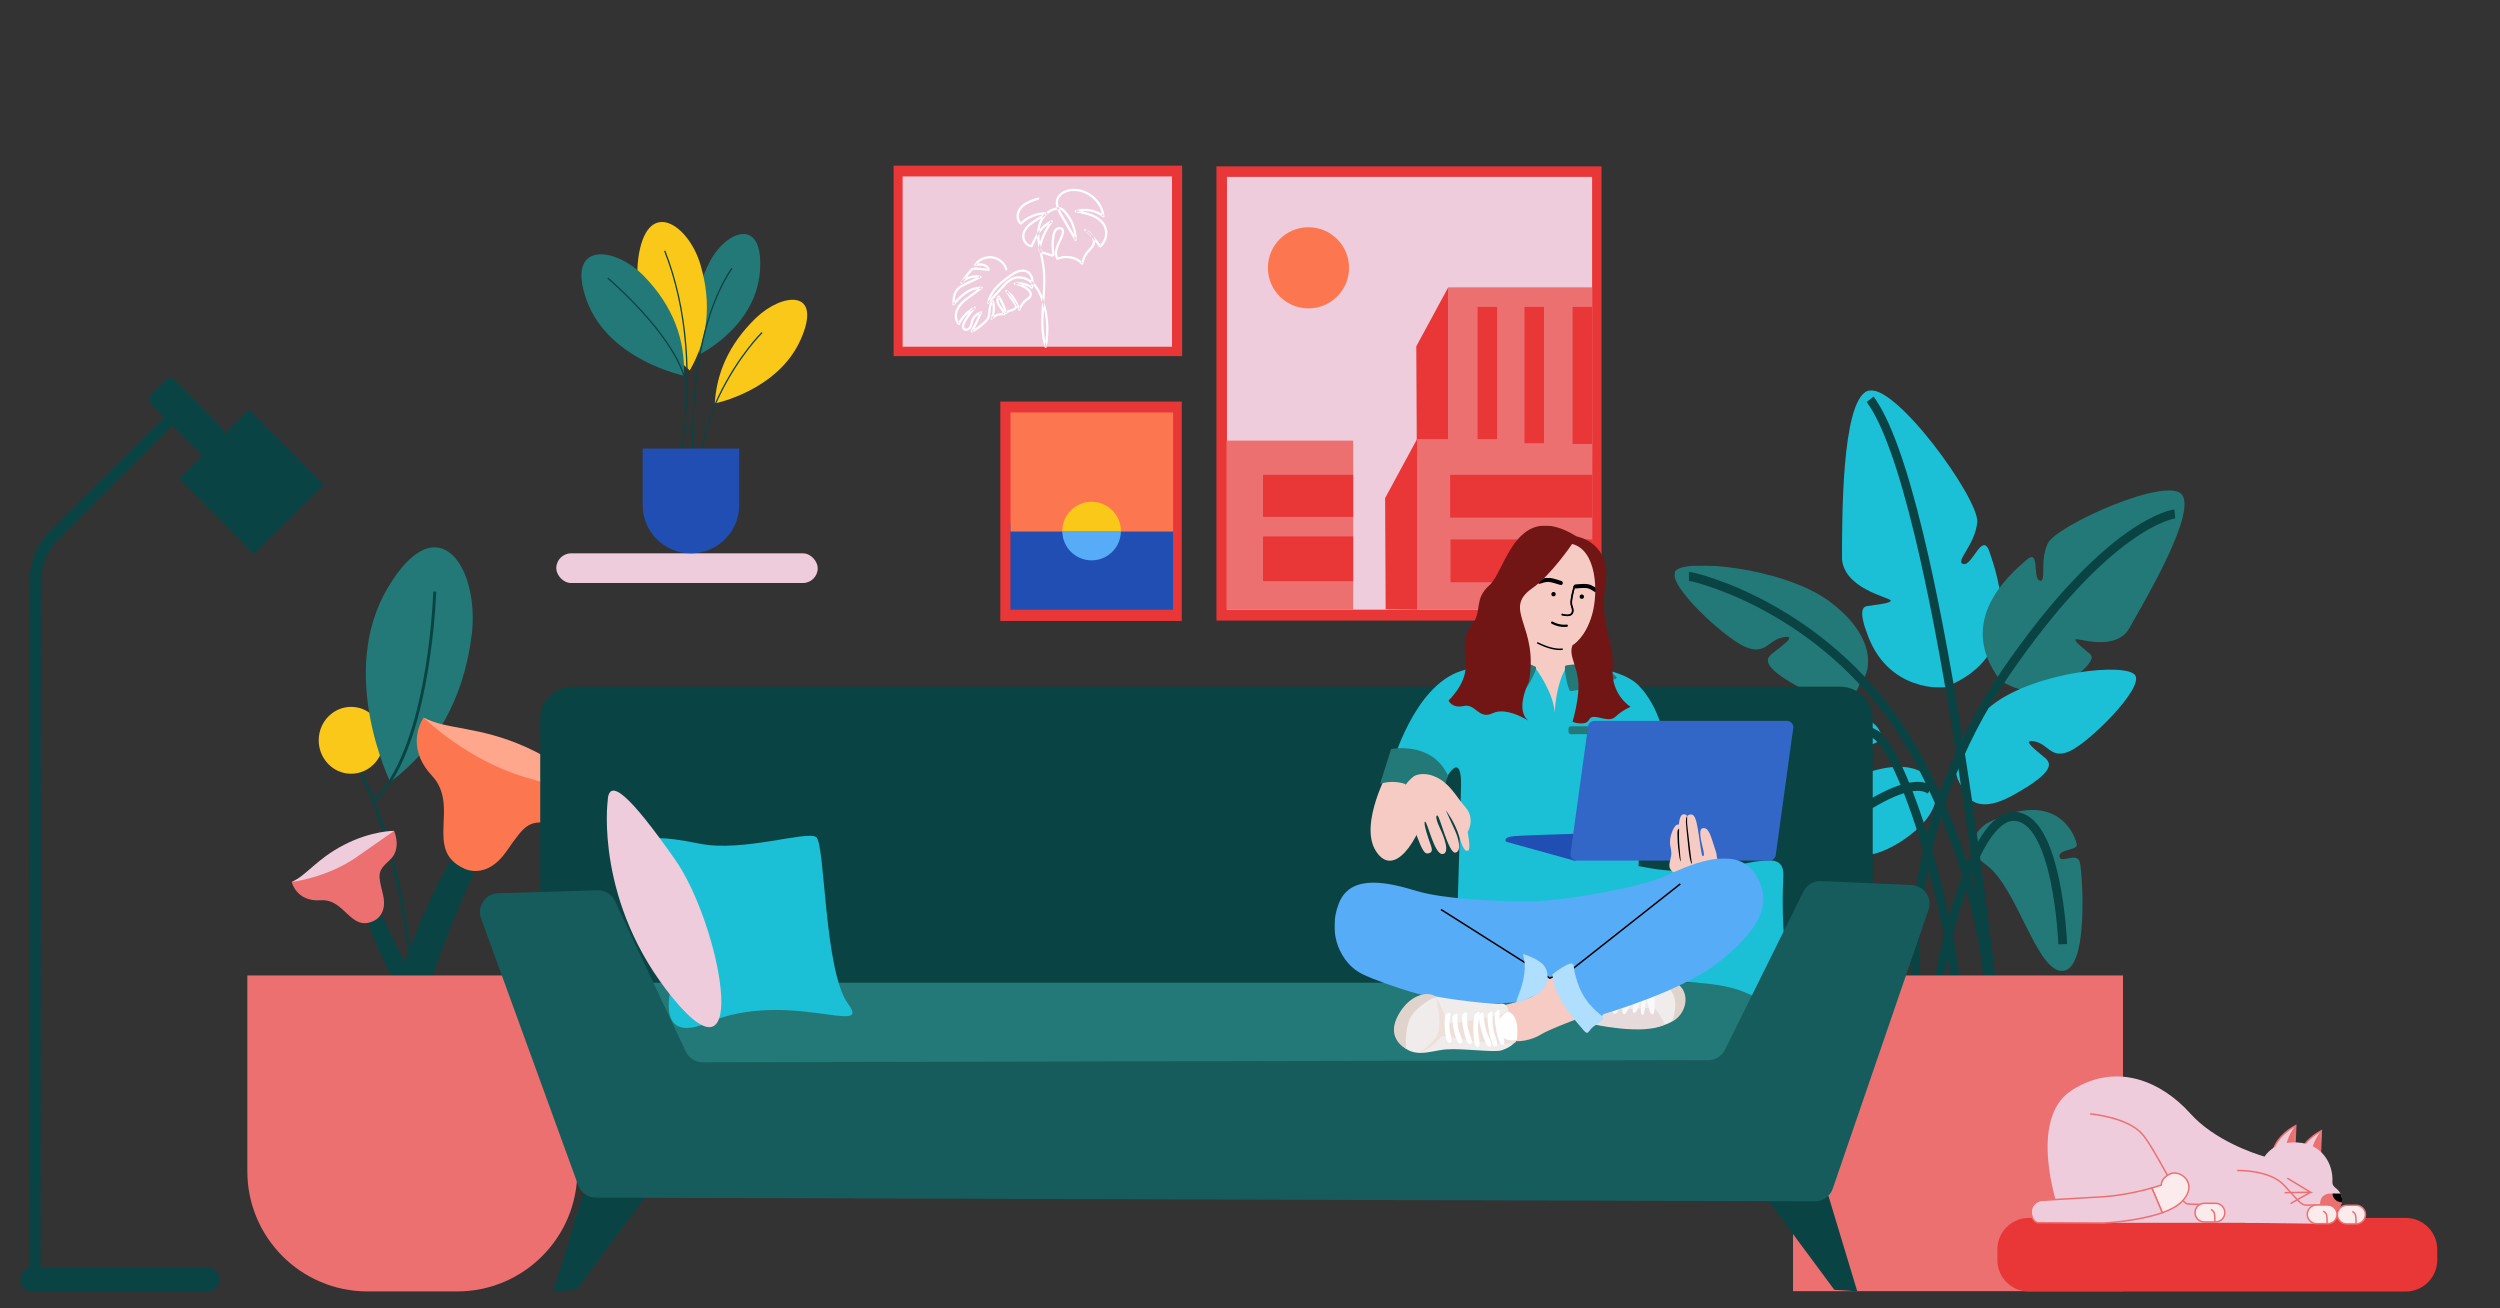 <svg viewBox="695.275 -9.948 6654.775 3481.959" fill="none" xmlns="http://www.w3.org/2000/svg" xmlns:xlink="http://www.w3.org/1999/xlink" overflow="visible" width="6654.775px" height="3481.959px">
    <rect x="695.275" y="-9.948" width="6654.775" height="3481.959" fill="#333333" stroke="none"/>
    <g id="Master/Scene/Relax at Home">
        <g id="Master/Scene/Alone Time 1" transform="scale(1 1)">
            <g id="Master/Scene/Alone Time 1">
                <g id="Background">
                    <g id="Painting">
                        <g id="Painting_2">
                            <path id="Fill 2" fill-rule="evenodd" clip-rule="evenodd" d="M3933.31 1641.92H4958.31V432.92H3933.31V1641.92Z" fill="#E93737"/>
                            <path id="Fill 3" fill-rule="evenodd" clip-rule="evenodd" d="M3961.31 1612.92H4933.31V460.92H3961.31V1612.92Z" fill="#EECCDC"/>
                            <path id="Fill 4" fill-rule="evenodd" clip-rule="evenodd" d="M4550.31 1208.92H4933.31V754.92H4550.31V1208.92Z" fill="#EC7070"/>
                            <path id="Fill 5" fill-rule="evenodd" clip-rule="evenodd" d="M4628.38 1169.92H4680.31V806.92H4628.38V1169.92Z" fill="#E93737"/>
                            <path id="Fill 7" fill-rule="evenodd" clip-rule="evenodd" d="M4550.31 754.92L4465.31 911.92L4466.76 1207.4L4550.31 1208.92V754.92Z" fill="#E93737"/>
                            <path id="Fill 8" fill-rule="evenodd" clip-rule="evenodd" d="M3960.31 1612.92H4297.31V1162.92H3960.31V1612.92Z" fill="#EC7070"/>
                            <path id="Fill 9" fill-rule="evenodd" clip-rule="evenodd" d="M4057.31 1365.92H4297.31V1253.92H4057.31V1365.92Z" fill="#E93737"/>
                            <path id="Fill 10" fill-rule="evenodd" clip-rule="evenodd" d="M4057.31 1536.92H4297.31V1417.92H4057.31V1536.92Z" fill="#E93737"/>
                            <path id="Fill 11" fill-rule="evenodd" clip-rule="evenodd" d="M4467.31 1612.92H4933.31V1158.92H4467.31V1612.92Z" fill="#EC7070"/>
                            <path id="Fill 12" fill-rule="evenodd" clip-rule="evenodd" d="M4555.38 1367.92H4933.54V1253.92H4555.38V1367.92Z" fill="#E93737"/>
                            <path id="Fill 13" fill-rule="evenodd" clip-rule="evenodd" d="M4556.38 1539.92H4934.54V1425.92H4556.38V1539.92Z" fill="#E93737"/>
                            <path id="Fill 14" fill-rule="evenodd" clip-rule="evenodd" d="M4467.31 1158.92L4382.31 1315.92L4383.76 1611.4L4467.31 1612.92V1158.92Z" fill="#E93737"/>
                            <path id="Fill 16" fill-rule="evenodd" clip-rule="evenodd" d="M4286.31 702.92C4286.31 762.567 4237.95 810.92 4178.31 810.92C4118.66 810.92 4070.31 762.567 4070.31 702.92C4070.31 643.273 4118.66 594.92 4178.31 594.92C4237.95 594.92 4286.31 643.273 4286.31 702.92" fill="#FC7750"/>
                            <path id="Fill 6" fill-rule="evenodd" clip-rule="evenodd" d="M4753.38 1169.92H4805.31V806.92H4753.38V1169.92Z" fill="#E93737"/>
                            <path id="Fill 15" fill-rule="evenodd" clip-rule="evenodd" d="M4881.38 1171.92H4933.31V806.92H4881.38V1171.92Z" fill="#E93737"/>
                        </g>
                    </g>
                    <g id="Painting/Horizontal" transform="translate(3074 431) scale(1 1)">
                        <g id="Painting/Horizontal/Painting 1">
                            <g id="Painting">
                                <path id="Fill 45" fill-rule="evenodd" clip-rule="evenodd" d="M0 507H768V0H0V507Z" fill="#E93737"/>
                                <path id="Fill 46" fill-rule="evenodd" clip-rule="evenodd" d="M23.98 482H741.001V28.742H23.98V482Z" fill="#EECCDC"/>
                                <path id="Fill 47" fill-rule="evenodd" clip-rule="evenodd" d="M302.811 275.195C299.154 261.488 288.527 250.307 275.613 244.762C261.853 238.854 246.187 239.724 232.865 246.431C225.517 250.131 219.166 255.651 214.629 262.519C213.467 264.278 214.966 267.309 217.219 267.033C224.358 266.156 231.957 265.1 238.978 267.222C244.19 268.798 249.165 272.46 250.155 278.082C251.12 276.815 252.084 275.549 253.048 274.284C244.784 273.476 236.52 272.669 228.257 271.861C221.043 271.157 212.957 269.506 206.636 274.078C203.823 276.112 201.68 278.825 199.492 281.483C196.973 284.544 194.492 287.634 192.049 290.756C187.181 296.977 182.457 303.308 177.887 309.754C175.914 312.536 180.311 315.879 182.599 313.388C194.5 300.433 213.626 295.131 230.628 299.237C230.389 297.41 230.15 295.582 229.911 293.754C214.787 300.845 199.411 307.563 184.52 315.133C178.28 318.304 172.061 322.106 167.486 327.501C163.016 332.771 160.187 339.126 158.644 345.832C156.894 353.437 156.583 361.293 156.399 369.065C156.34 371.592 159.77 373.12 161.52 371.187C171.503 360.161 181.627 348.926 194.049 340.574C205.954 332.569 219.901 327.344 234.4 328.082C233.895 326.218 233.391 324.355 232.886 322.491C224.438 328.674 215.991 334.858 207.543 341.041C200.162 346.444 192.682 351.765 185.777 357.779C173.349 368.603 162.722 382.691 162.57 399.854C162.492 408.677 165.478 417.228 171.59 423.662C172.817 424.953 175.503 424.813 176.302 423.054C184.63 404.711 199.306 390.008 217.197 380.889C215.986 379.318 214.774 377.748 213.562 376.177C206.103 384.396 199.258 393.183 193.183 402.474C190.273 406.924 187.323 411.487 184.976 416.263C183.189 419.898 181.814 423.955 181.832 428.049C181.85 432.027 183.424 435.816 186.801 438.073C190.608 440.617 195.387 440.309 199.372 438.371C203.644 436.293 206.54 432.556 208.233 428.204C210.099 423.408 210.436 418.194 212.147 413.352C215.509 403.837 223.989 396.61 233.477 393.638C232.247 392.408 231.017 391.178 229.787 389.948C222.619 407 214.451 423.626 205.426 439.77C204.27 441.838 206.25 445.216 208.814 444.177C216.188 441.188 222.832 437.031 229.11 432.168C235.298 427.375 241.359 422.196 246.954 416.718C252.031 411.748 255.426 406.006 256.836 399.026C258.065 392.941 258.139 386.715 258.831 380.563C259.498 374.624 261.045 368.216 266.033 364.389L261.626 362.596C265.401 376.898 264.208 392.241 258.149 405.756C256.859 408.633 260.378 412.108 262.861 409.39C270.521 401.007 282.457 396.886 293.69 398.56C296.033 398.909 297.82 397.278 297.38 394.87C295.714 385.742 289.042 379.007 284.112 371.533C280.262 365.699 276.661 356.475 282.253 350.554C280.682 350.352 279.112 350.15 277.541 349.947C285.752 363.596 292.19 378.177 296.65 393.47C297.396 396.03 300.731 396.324 302.133 394.187C305.355 389.277 312.642 388.824 317.663 386.826C323.155 384.641 329.37 380.4 329.081 373.734C328.922 370.072 326.697 367.074 324.694 364.178C322.204 360.58 319.714 356.982 317.225 353.383L302.753 332.468C301.385 333.837 300.017 335.205 298.649 336.573C315.987 347.46 324.674 366.849 332.471 384.953C333.555 387.467 337.273 386.472 337.955 384.236C339.995 377.538 343.519 371.345 348.242 366.172C350.623 363.563 353.259 361.234 356.103 359.146C358.886 357.104 361.837 355.123 364.131 352.513C369.034 346.936 369.225 339.747 365.162 333.603C361.071 327.419 354.509 322.959 348.074 319.495C340.381 315.353 331.983 312.611 323.336 311.39V317.175C338.317 314.386 354.199 318.121 366.349 327.304C367.934 328.502 370.286 327.197 370.756 325.511C373.768 314.711 373.809 302.495 368.908 292.233C363.449 280.802 351.391 275.086 339.002 276.733C324.354 278.681 311.758 288.229 300.26 296.839C289.103 305.194 278.314 314.229 269.225 324.845C259.458 336.252 251.701 349.528 248.932 364.432C248.426 367.153 251.767 369.75 253.946 367.351C261.918 358.574 269.891 349.797 277.864 341.02C285.331 332.799 292.596 324.317 300.416 316.428C307.206 309.58 314.962 303.518 324.553 301.351C333.545 299.32 343.105 300.787 351.561 304.242C369.81 311.7 381.243 328.648 388.662 346.188C396.959 365.802 402.24 386.966 404.68 408.102C407.49 432.443 406.534 457.174 401.723 481.202H407.509C397.875 449.197 397.993 415.574 399.927 382.508C401.89 348.953 405.689 315.307 403.22 281.673C401.945 264.3 398.377 247.428 394.564 230.471C390.825 213.84 387.325 196.998 387.962 179.854C388.521 164.804 392.535 149.622 401.926 137.606C410.23 126.98 422.082 119.116 435.505 116.949C439.165 116.359 442.996 116.191 446.264 118.191C449.341 120.075 451.808 123.054 454.173 125.73C459.181 131.396 463.571 137.584 467.315 144.154C474.656 157.032 479.48 171.471 480.976 186.241C481.349 189.93 481.516 193.634 481.507 197.343C483.37 196.839 485.233 196.334 487.097 195.829C475.269 175.461 463.441 155.092 451.613 134.724C442.804 119.554 429.687 98.19 443.551 81.919C453.357 70.41 470.293 66.78 484.767 67.68C501.252 68.705 517.458 76.355 529.774 87.169C543.509 99.226 553.509 116.025 555.265 134.423C556.972 133.716 558.679 133.008 560.386 132.3C539.111 115.715 509.747 110.58 484.018 118.646C481.416 119.463 480.919 123.899 484.018 124.432C503.034 127.703 523.089 131.409 539.759 141.672C547.367 146.355 554.088 152.62 558.353 160.547C562.574 168.395 563.936 177.779 562.448 186.547C560.699 196.86 555.482 206.142 547.464 212.874C549.034 213.076 550.605 213.278 552.175 213.481C541.558 196.659 528.08 181.769 512.473 169.444C511.261 171.015 510.05 172.586 508.838 174.156C519.241 179.749 530.758 190.431 530.396 203.261C530.208 209.945 525.934 215.038 521.54 219.651C516.458 224.986 511.693 230.444 507.942 236.824C503.784 243.897 500.795 251.665 499.177 259.708C500.849 259.266 502.52 258.825 504.192 258.384C486.75 240.136 457.683 235.318 434.788 245.225C436.156 245.585 437.524 245.943 438.892 246.302C428.484 228.818 442.375 208.761 449.112 192.739C451.071 188.079 452.815 183.245 453.594 178.231C454.256 173.97 453.783 169.403 450.317 166.431C444.348 161.315 434.731 163.236 429.721 168.71C423.295 175.729 422.283 186.732 421.252 195.748C420.01 206.6 420.104 217.594 421.512 228.426C421.795 230.6 422.676 233.164 422.431 235.352C422.334 236.218 422.523 236.089 421.574 236.075C420.468 236.059 419.215 235.402 418.172 235.063C412.681 233.277 407.19 231.49 401.699 229.704C398.208 228.568 391.94 227.741 391.527 223.183C391.332 221.029 391.966 218.816 392.426 216.735C392.993 214.167 393.622 211.612 394.31 209.074C400.132 187.598 410.23 167.49 423.626 149.746C425.138 147.744 422.591 144.364 420.238 145.34C398.055 154.53 383.803 174.09 373.176 194.843C370.179 200.695 367.423 206.665 364.723 212.658C365.587 212.163 366.45 211.668 367.314 211.173C353.528 209.944 345.58 194.332 348.744 181.8C352.94 165.181 368.964 154.721 382.71 146.426C391.774 140.958 400.961 135.686 409.115 128.883C411.185 127.155 409.428 123.775 406.994 123.76C381.11 123.607 355.17 133.637 336.823 152.038H341.066C332.301 144.826 331.554 132.861 335.611 122.852C340.425 110.975 351.94 103.649 363.172 98.614C370.407 95.37 377.996 92.957 385.541 90.553C389.207 89.385 387.64 83.591 383.946 84.767C369.532 89.359 354.656 94.2 342.77 103.911C332.708 112.131 325.903 124.883 327.376 138.139C328.16 145.194 331.292 151.729 336.823 156.281C338.073 157.309 339.831 157.519 341.066 156.281C358.323 138.973 382.656 129.616 406.994 129.76C406.287 128.053 405.58 126.346 404.873 124.639C389.635 137.354 370.35 144.367 356.199 158.519C349.898 164.821 344.559 172.592 342.674 181.424C341.071 188.932 342.43 196.814 346.298 203.439C350.798 211.146 358.376 216.376 367.314 217.173C368.258 217.257 369.511 216.56 369.904 215.686C378.885 195.748 388.781 174.8 406.044 160.631C410.788 156.736 416.161 153.475 421.833 151.125C420.704 149.656 419.575 148.187 418.446 146.717C406.198 162.941 396.683 181.198 390.548 200.587C389.032 205.378 387.725 210.234 386.64 215.139C385.676 219.5 384.508 224.519 387.122 228.556C389.78 232.661 394.968 233.819 399.32 235.234C404.811 237.021 410.301 238.807 415.792 240.593C418.067 241.334 420.429 242.298 422.865 242.025C425.326 241.749 427.408 240.137 428.11 237.723C428.699 235.697 428.304 233.618 427.983 231.587C427.525 228.691 427.16 225.785 426.903 222.865C425.922 211.732 426.29 200.442 428.154 189.419C429.382 182.159 431.126 170.942 440.078 169.584C442.863 169.161 446.541 169.788 447.601 172.774C448.345 174.873 447.741 177.337 447.264 179.425C446.672 182.024 445.87 184.572 444.947 187.071C441.013 197.724 434.781 207.428 431.552 218.361C428.533 228.588 428.097 239.899 433.712 249.331C434.613 250.844 436.315 251.056 437.816 250.407C458.245 241.566 484.523 246.488 499.949 262.627C501.437 264.183 504.516 263.526 504.963 261.303C506.486 253.731 509.207 246.512 513.123 239.852C517.115 233.062 522.385 227.686 527.64 221.907C532.45 216.617 536.181 210.596 536.396 203.261C536.589 196.685 533.95 190.199 530.19 184.91C525.451 178.243 519.057 172.841 511.866 168.975C509.018 167.444 505.443 171.485 508.231 173.687C523.444 185.701 536.642 200.107 546.994 216.509C548.093 218.249 550.204 218.378 551.706 217.116C567.09 204.202 573.299 181.493 565.894 162.678C558.286 143.347 539.254 132.633 520.407 126.57C509.067 122.923 497.334 120.663 485.613 118.646V124.432C509.126 117.06 536.573 121.286 556.144 136.544C557.931 137.937 561.541 137.318 561.265 134.423C557.829 98.42 526.933 68.098 491.617 62.454C475.262 59.84 456.668 62.743 443.595 73.486C437.249 78.701 432.94 86.011 431.831 94.176C430.301 105.439 434.72 116.394 439.878 126.171C446.335 138.409 453.678 150.229 460.626 162.194C467.722 174.416 474.819 186.636 481.916 198.857C483.414 201.437 487.498 200.312 487.507 197.343C487.548 181.645 484.144 166.167 477.859 151.802C474.748 144.691 470.899 137.899 466.403 131.572C461.95 125.304 456.887 118.526 450.644 113.933C444.149 109.153 435.729 110.324 428.42 112.374C421.543 114.302 415.07 117.622 409.389 121.935C397.565 130.913 389.314 143.599 385.274 157.841C375.264 193.125 389.779 228.583 395.166 263.28C400.509 297.697 397.301 332.751 394.913 367.276C392.54 401.591 390.755 436.531 398.433 470.349C399.384 474.536 400.485 478.685 401.723 482.797C402.528 485.47 406.901 485.832 407.509 482.797C416.461 438.084 412.65 390.771 395.944 348.275C388.647 329.715 377.862 311.346 359.785 301.546C351.16 296.869 341.255 294.107 331.4 294.474C321.051 294.86 311.785 298.924 303.746 305.314C294.147 312.944 286.281 322.84 278.071 331.879C268.615 342.289 259.159 352.698 249.703 363.108C251.374 364.081 253.046 365.054 254.717 366.027C259.384 340.914 278.198 321.793 297.482 306.491C302.554 302.466 307.778 298.618 313.097 294.927C318.723 291.024 324.669 287.302 331.114 284.908C337.219 282.639 343.86 281.48 350.229 283.351C354.838 284.705 358.903 287.586 361.612 291.566C367.934 300.857 367.889 313.45 364.971 323.916L369.378 322.123C355.918 311.95 338.226 308.32 321.74 311.39C318.938 311.912 318.816 316.763 321.74 317.175C328.807 318.174 335.758 320.131 342.199 323.226C348.241 326.129 354.498 329.866 358.83 335.08C360.727 337.363 362.436 340.343 362.148 343.42C361.874 346.338 359.829 348.562 357.718 350.405C355.414 352.416 352.829 354.079 350.428 355.968C347.775 358.054 345.318 360.38 343.108 362.931C338.127 368.684 334.387 375.357 332.169 382.64C333.997 382.402 335.824 382.163 337.652 381.924C329.393 362.749 319.996 342.895 301.677 331.392C299.218 329.848 295.844 333 297.572 335.497C302.085 342.019 306.598 348.541 311.11 355.062C313.444 358.436 315.778 361.809 318.112 365.182C319.774 367.585 322.792 370.671 323.081 373.734C323.584 379.074 315.336 381.392 311.528 382.532C305.982 384.192 300.281 386.086 296.952 391.159C298.78 391.398 300.608 391.636 302.436 391.876C297.839 376.113 291.185 360.987 282.722 346.919C281.751 345.305 279.357 344.886 278.01 346.312C271.357 353.356 272.917 363.503 277.07 371.426C281.553 379.982 289.795 386.604 291.594 396.465C292.825 395.234 294.055 394.005 295.285 392.774C281.943 390.787 267.828 395.068 258.618 405.148C260.189 406.36 261.759 407.572 263.33 408.784C270.069 393.754 271.624 376.963 267.412 361.002C266.966 359.313 264.567 358.009 263.005 359.209C252.712 367.106 253.037 379.885 251.877 391.644C251.288 397.62 250.077 403.638 246.337 408.499C243.916 411.644 240.842 414.267 237.892 416.896C235.061 419.418 232.224 421.932 229.31 424.356C222.603 429.938 215.349 435.095 207.218 438.391C208.348 439.86 209.477 441.33 210.606 442.799C219.89 426.193 228.201 409.08 235.572 391.543C236.472 389.403 233.877 387.228 231.882 387.852C223.665 390.426 216.504 395.438 211.353 402.342C208.844 405.706 206.949 409.538 205.783 413.57C204.487 418.053 204.166 422.919 202.191 427.19C200.688 430.44 197.737 433.34 194.063 433.891C190.904 434.366 188.274 432.333 187.879 429.207C187.481 426.049 188.595 422.592 189.924 419.775C191.903 415.584 194.47 411.596 196.953 407.69C203.105 398.009 210.097 388.912 217.804 380.42C220.116 377.874 217.231 374.147 214.169 375.708C195.477 385.235 179.824 400.856 171.121 420.026C172.691 419.824 174.262 419.622 175.832 419.419C165.894 408.958 167.12 392.601 173.855 380.766C182.009 366.439 196.225 356.722 209.238 347.198C218.13 340.689 227.022 334.18 235.914 327.673C238.282 325.939 237.528 322.241 234.4 322.082C219.17 321.307 204.194 326.681 191.607 335.003C178.47 343.687 167.778 355.346 157.278 366.944C158.985 367.651 160.692 368.358 162.399 369.065C162.692 356.656 163.093 342.677 171.136 332.464C175.345 327.119 181.265 323.529 187.239 320.471C193.972 317.026 200.909 313.955 207.757 310.744C216.151 306.807 224.545 302.871 232.939 298.934C235.298 297.829 234.612 294.029 232.223 293.452C213.217 288.861 191.701 294.619 178.356 309.146C179.926 310.358 181.497 311.57 183.068 312.782C187.341 306.755 191.739 300.816 196.292 294.998C198.571 292.085 200.885 289.198 203.231 286.339C205.242 283.887 207.211 281.125 209.757 279.188C212.416 277.166 215.573 276.856 218.811 277.006C222.515 277.176 226.219 277.663 229.909 278.023C237.622 278.777 245.335 279.53 253.048 280.284C255.16 280.49 256.245 278.213 255.941 276.486C254.699 269.438 248.695 264.5 242.321 262.04C234.361 258.966 225.467 260.02 217.219 261.033C218.083 262.538 218.946 264.043 219.81 265.548C226.785 254.989 239.132 248.241 251.627 246.981C264.457 245.688 277.286 250.115 286.521 259.149C291.51 264.029 295.222 270.03 297.025 276.79C298.02 280.517 303.809 278.936 302.811 275.195" fill="white"/>
                            </g>
                        </g>
                    </g>
                    <g id="Painting/Vertical" transform="translate(3358 1059) scale(1 1)">
                        <g id="Painting/Vertical/Painting 3">
                            <g id="Frame">
                                <path id="Fill 1" fill-rule="evenodd" clip-rule="evenodd" d="M0 584H482.999V0H0V584Z" fill="#E93737"/>
                                <path id="Fill 2" fill-rule="evenodd" clip-rule="evenodd" d="M27 553.968H459.847V325H27V553.968Z" fill="#204EB2"/>
                                <path id="Fill 3" fill-rule="evenodd" clip-rule="evenodd" d="M27.191 345.903H460.038V29H27.191V345.903Z" fill="#FC7750"/>
                                <g id="Group 8">
                                    <path id="Fill 4" fill-rule="evenodd" clip-rule="evenodd" d="M321 344.678C321 345.114 321 345.564 320.987 346H165.014C165 345.564 165 345.114 165 344.678C165 301.606 199.929 266.678 243 266.678C286.072 266.678 321 301.606 321 344.678" fill="#F9C818"/>
                                    <path id="Fill 6" fill-rule="evenodd" clip-rule="evenodd" d="M320.986 346C320.285 388.464 285.634 422.678 242.999 422.678C200.364 422.678 165.714 388.464 165.012 346H320.986Z" fill="#56ACF6"/>
                                </g>
                            </g>
                        </g>
                    </g>
                    <rect id="Rectangle" x="2176" y="1463" width="696" height="79" rx="39.5" fill="#EECCDC"/>
                    <g id="Small Objects" transform="translate(2275 533) scale(1 1)">
                        <g id="Small Objects/Plant 5">
                            <g id="Tall Vase Plant 3">
                                <path id="Fill 29" fill-rule="evenodd" clip-rule="evenodd" d="M323 531C323 531 490.705 497.593 551.369 361.406C612.032 225.219 502.321 235.523 431.434 304.456C360.547 373.39 327.538 450.54 323 531" fill="#F9C818"/>
                                <path id="Fill 30" fill-rule="evenodd" clip-rule="evenodd" d="M284.172 708C284.158 707.787 282.8 686.334 287.953 651.711C292.702 619.806 304.111 569.797 331.497 512.735C358.855 455.735 388.937 412.097 409.355 385.526C431.499 356.711 447.407 341.154 447.565 341L450 343.506C449.843 343.658 434.074 359.086 412.072 387.726C391.769 414.153 361.856 457.555 334.647 514.248C307.476 570.86 296.146 620.459 291.427 652.098C286.313 686.385 287.643 707.556 287.657 707.765L284.172 708Z" fill="#0A4343"/>
                                <path id="Fill 31" fill-rule="evenodd" clip-rule="evenodd" d="M283.158 400C283.158 400 431.224 327.667 443.043 180.378C454.862 33.089 354.113 69.135 309.963 153.206C265.813 237.277 260.408 320.396 283.158 400" fill="#237978"/>
                                <path id="Fill 32" fill-rule="evenodd" clip-rule="evenodd" d="M256.44 443C256.44 443 97.347 314.141 119.031 146.845C140.716 -20.452 252.168 52.614 284.42 160.383C316.672 268.153 302.927 362.147 256.44 443" fill="#F9C818"/>
                                <path id="Fill 33" fill-rule="evenodd" clip-rule="evenodd" d="M240.676 457C240.676 457 40.207 416.088 -17.751 257.241C-75.71 98.394 56.79 111.75 135.097 192.665C213.404 273.58 244.582 363.551 240.676 457" fill="#237978"/>
                                <path id="Fill 34" fill-rule="evenodd" clip-rule="evenodd" d="M265.418 729C265.337 728.101 257.42 637.762 265.963 524.306C270.981 457.652 280.615 396.165 294.596 341.552C312.09 273.216 336.483 215.498 367.097 170L370 171.943C339.613 217.103 315.386 274.447 297.991 342.383C284.061 396.791 274.459 458.067 269.453 524.509C260.926 637.69 268.82 727.791 268.901 728.688L265.418 729Z" fill="#0A4343"/>
                                <path id="Fill 35" fill-rule="evenodd" clip-rule="evenodd" d="M195.678 842L192.383 840.894C192.701 839.937 224.309 743.657 239.45 607.906C248.341 528.202 249.899 450.687 244.082 377.516C236.813 286.091 217.945 201.23 188 125.289L191.23 124C221.308 200.279 240.256 285.497 247.549 377.288C253.381 450.693 251.815 528.444 242.894 608.381C227.705 744.477 195.997 841.04 195.678 842" fill="#0A4343"/>
                                <path id="Fill 36" fill-rule="evenodd" clip-rule="evenodd" d="M131 801.5C131 872.469 188.531 930 259.5 930V930C330.469 930 388 872.469 388 801.5V651H131V801.5Z" fill="#204EB2"/>
                                <path id="Fill 38" fill-rule="evenodd" clip-rule="evenodd" d="M247.51 499C245.808 470.787 234.635 438.335 214.304 402.546C197.757 373.42 175.087 341.949 146.922 309.007C102.525 257.081 56.188 215.299 38.327 199.746C37.629 199.139 37.181 198.748 37 198.583L39.352 196C39.525 196.157 39.956 196.532 40.624 197.114C58.544 212.718 105.033 254.637 149.581 306.74C177.89 339.85 200.689 371.504 217.345 400.823C237.942 437.08 249.265 470.04 251 498.79L247.51 499Z" fill="#0A4343"/>
                            </g>
                        </g>
                    </g>
                    <g id="Tall Vase Plant" transform="translate(5164 1081) scale(1 1)">
                        <g id="Tall Vase Plant/Plant 5">
                            <g id="Group 31">
                                <g id="Group 3">
                                    <mask id="mask0_406_32353cf0cd013-6017-4f67-a2ec-ea9ad8dc0963" style="mask-type:luminance" maskUnits="userSpaceOnUse" x="434" y="-52" width="425" height="792" fill="#ffffff">
                                        <path id="Clip 2" fill-rule="evenodd" clip-rule="evenodd" d="M434.199 -51.995H858.323V739.428H434.199V-51.995Z" fill="#ffffff"/>
                                    </mask>
                                    <g mask="url(#mask0_406_32353cf0cd013-6017-4f67-a2ec-ea9ad8dc0963)">
                                        <path id="Fill 1" fill-rule="evenodd" clip-rule="evenodd" d="M707.341 739.044C707.341 739.044 553.193 754.518 499.151 589.058C499.151 589.058 474.273 527.121 500.009 522.697C525.743 518.273 564.345 515.619 564.345 507.655C564.345 499.692 432.984 476.352 434.208 389.258C435.431 302.164 431.928 -21.226 501.99 -50.133C572.052 -79.039 799.752 237.125 794.498 298.55C789.243 359.977 733.194 405.143 757.715 410.563C782.237 415.982 808.511 320.231 827.778 379.85C847.045 439.469 928.455 653.802 707.341 739.044" fill="#1BC0D7"/>
                                    </g>
                                </g>
                                <path id="Fill 4" fill-rule="evenodd" clip-rule="evenodd" d="M855.115 719.257C855.115 719.257 958.059 798.464 1067.54 699.981C1067.54 699.981 1111.82 665.159 1095.43 650.575C1079.03 635.992 1052.73 617.058 1056.15 611.175C1059.57 605.292 1162.98 645.804 1199.52 580.919C1236.05 516.034 1377.43 278.649 1340.03 226.488C1302.64 174.327 1004.98 307.799 982.331 355.492C959.685 403.185 980.136 461.198 960.375 454.421C940.613 447.644 963.058 365.349 923.756 400.925C884.453 436.502 734.526 559.061 855.115 719.257" fill="#237978"/>
                                <g id="Group 8">
                                    <mask id="mask1_406_32353cf0cd013-6017-4f67-a2ec-ea9ad8dc0963" style="mask-type:luminance" maskUnits="userSpaceOnUse" x="-12" y="414" width="517" height="359" fill="#ffffff">
                                        <path id="Clip 7" fill-rule="evenodd" clip-rule="evenodd" d="M-11.633 414.322H504.058V772.722H-11.633V414.322Z" fill="#ffffff"/>
                                    </mask>
                                    <g mask="url(#mask1_406_32353cf0cd013-6017-4f67-a2ec-ea9ad8dc0963)">
                                        <path id="Fill 6" fill-rule="evenodd" clip-rule="evenodd" d="M480.841 730.832C480.841 730.832 461.981 811.639 340.116 748.789C218.25 685.939 231.307 663.493 247.266 650.025C263.225 636.558 321.255 597.651 279.183 605.133C237.111 612.615 231.307 654.515 176.178 630.572C121.049 606.629 -31.282 465.966 -9.521 430.052C12.24 394.138 276.281 419.577 398.146 507.866C520.011 596.154 520.011 691.925 480.841 730.832" fill="#237978"/>
                                    </g>
                                </g>
                                <path id="Fill 9" fill-rule="evenodd" clip-rule="evenodd" d="M757.989 1008.12C757.989 1008.12 775.584 1088.93 889.277 1026.08C1002.97 963.227 990.79 940.781 975.901 927.313C961.012 913.846 906.873 874.939 946.124 882.421C985.376 889.903 990.79 931.803 1042.22 907.86C1093.65 883.917 1235.77 743.254 1215.47 707.34C1195.17 671.426 948.831 696.865 835.138 785.154C721.444 873.442 721.444 969.213 757.989 1008.12" fill="#1BC0D7"/>
                                <path id="Fill 11" fill-rule="evenodd" clip-rule="evenodd" d="M819.885 1100.87C819.885 1100.87 737.251 1153.39 819.05 1211.93C900.85 1270.48 953.434 1499.49 1022.71 1493.46C1091.99 1487.43 1074.46 1235.18 1067.79 1205.04C1061.11 1174.91 1016.87 1209.35 1013.53 1189.55C1010.19 1169.75 1059.44 1172.33 1059.44 1158.55C1059.44 1144.78 1014.37 999.279 819.885 1100.87" fill="#237978"/>
                                <path id="Fill 13" fill-rule="evenodd" clip-rule="evenodd" d="M256.465 1244.03C256.465 1244.03 271.966 1117.72 385.129 1029.78C498.292 941.834 651.759 916.251 681.212 1007.39C710.665 1098.53 526.195 1200.86 493.641 1181.68C461.087 1162.49 409.932 1151.3 420.783 1189.67C431.634 1228.05 358.776 1276.01 256.465 1244.03" fill="#1BC0D7"/>
                                <path id="Fill 15" fill-rule="evenodd" clip-rule="evenodd" d="M540.143 879.476C540.143 879.476 248.711 1008.99 124.697 1002.59C0.683 996.199 157.251 869.882 310.717 829.909C464.185 789.935 540.143 821.914 540.143 879.476" fill="#1BC0D7"/>
                                <path id="Fill 17" fill-rule="evenodd" clip-rule="evenodd" d="M619.512 1513.04C619.093 1508.85 609.537 1408.88 634.137 1257.45C648.562 1168.66 671.841 1080.67 703.325 995.943C742.68 890.036 795.04 788.944 858.95 695.473C922.653 602.307 986.221 521.797 1047.89 456.18C1097.42 403.476 1145.89 360.16 1191.96 327.436C1271.72 270.774 1317.2 265.198 1319.09 264.988L1321.57 288.851C1321.22 288.896 1278.26 294.698 1202.49 349.102C1157.89 381.13 1110.86 423.455 1062.7 474.904C1002.47 539.251 940.317 618.116 877.965 709.305C815.165 801.153 763.717 900.481 725.052 1004.53C694.122 1087.77 671.254 1174.2 657.085 1261.41C633.001 1409.67 642.558 1509.58 642.657 1510.57L619.512 1513.04Z" fill="#0A4343"/>
                                <path id="Fill 19" fill-rule="evenodd" clip-rule="evenodd" d="M838.212 1664.65L815.088 1661.98C815.169 1661.24 822.955 1585.37 804.833 1460.43C794.19 1387.06 776.829 1311.36 753.228 1235.44C723.725 1140.54 684.334 1045.02 636.146 951.526C588.533 859.151 527.723 775.805 455.404 703.804C397.027 645.683 331.043 594.759 259.288 552.447C137.867 480.848 37.281 456.36 26.301 455.14C26.618 455.175 26.861 455.172 27.029 455.172V431.172C32.554 431.172 62.291 438.197 101.879 452.194C139.821 465.61 199.145 489.817 266.292 528.948C340.488 572.187 408.743 624.405 469.16 684.152C544.305 758.461 607.399 844.629 656.69 940.26C705.653 1035.25 745.665 1132.35 775.617 1228.86C799.6 1306.14 817.226 1383.23 828.004 1457.98C846.418 1585.7 838.555 1661.49 838.212 1664.65" fill="#0A4343"/>
                                <path id="Fill 21" fill-rule="evenodd" clip-rule="evenodd" d="M830.314 1609.64C829.947 1606.17 792.844 1258.62 733.603 885.222C698.835 666.082 663.364 481.083 628.175 335.364C584.484 154.435 541.397 34.597 500.113 -20.819L518.563 -35.442C561.811 22.611 606.291 145.431 650.764 329.605C686.108 475.972 721.71 661.637 756.581 881.442C815.916 1255.45 853.076 1603.55 853.443 1607.03L830.314 1609.64Z" fill="#0A4343"/>
                                <path id="Fill 23" fill-rule="evenodd" clip-rule="evenodd" d="M754.51 1632.18L731.249 1631.62C733.546 1529.7 704.305 1359.67 654.935 1187.9C632.04 1108.24 607.18 1036.7 583.043 981.025C549.748 904.223 528.117 881.478 518.187 874.757C502.046 863.831 474.499 860.783 436.309 865.696C404.23 869.822 365.176 879.587 320.231 894.718C243.108 920.682 174.831 953.794 174.15 954.125L164.215 932.423C164.907 932.086 234.323 898.412 312.802 871.973C359.197 856.343 399.747 846.223 433.328 841.893C477.821 836.158 509.756 840.343 530.953 854.691C552.375 869.192 577.048 908.401 604.285 971.228C628.833 1027.85 654.062 1100.42 677.245 1181.08C727.254 1355.08 756.861 1527.93 754.51 1632.18" fill="#0A4343"/>
                                <path id="Fill 25" fill-rule="evenodd" clip-rule="evenodd" d="M311.498 1216.65L295.941 1198.8C296.638 1198.16 366.615 1133.47 446.605 1077.05C493.937 1043.67 535.59 1019.58 570.406 1005.46C616.633 986.713 652.042 985.321 675.65 1001.32L662.872 1021.38C631.265 999.957 559.125 1026.76 459.739 1096.86C381.008 1152.39 312.184 1216.01 311.498 1216.65" fill="#0A4343"/>
                                <path id="Fill 27" fill-rule="evenodd" clip-rule="evenodd" d="M703.745 1524.55H680.477C680.477 1509.5 697.724 1422.44 722.301 1337.96C746.136 1256.03 784.83 1147.99 833.814 1098.55C852.998 1079.19 872.872 1069.6 892.902 1070.05C947.42 1071.27 987.672 1132.05 1012.54 1250.68C1030.32 1335.5 1033.61 1418.48 1033.74 1421.97L1010.49 1422.9C1010.46 1422.06 1007.13 1338.28 989.744 1255.49C979.672 1207.53 966.962 1169.4 951.968 1142.16C934.667 1110.73 914.625 1094.54 892.397 1094.04C878.871 1093.75 864.647 1101.02 850.115 1115.68C764.124 1202.42 703.757 1503.3 703.745 1524.55" fill="#0A4343"/>
                                <mask id="mask2_406_32353cf0cd013-6017-4f67-a2ec-ea9ad8dc0963" style="mask-type:luminance" maskUnits="userSpaceOnUse" x="-12" y="-52" width="1359" height="2399" fill="#ffffff">
                                    <path id="Clip 30" fill-rule="evenodd" clip-rule="evenodd" d="M-11.633 2346.63H1346.27V-51.995H-11.633V2346.63Z" fill="#ffffff"/>
                                </mask>
                                <g mask="url(#mask2_406_32353cf0cd013-6017-4f67-a2ec-ea9ad8dc0963)">
                                    <path id="Fill 29" fill-rule="evenodd" clip-rule="evenodd" d="M304.113 2346.63H1182.48V1505.63H304.113V2346.63Z" fill="#EC7070"/>
                                </g>
                            </g>
                        </g>
                    </g>
                    <g id="Tall Vase Plant" transform="translate(1152 1081) scale(1 1)">
                        <g id="Tall Vase Plant/Plant 3">
                            <g id="Tall Vase Plant 1">
                                <path id="Fill 39" fill-rule="evenodd" clip-rule="evenodd" d="M647.163 1607.39C647.108 1606.33 641.372 1500.06 618.321 1364.73C604.791 1285.29 588.032 1211.54 568.508 1145.51C544.139 1063.09 515.377 992.575 483.023 935.924L489.706 931.864C522.377 989.07 551.392 1060.18 575.943 1143.23C595.56 1209.58 612.393 1283.67 625.977 1363.45C649.099 1499.23 654.853 1605.9 654.909 1606.96L647.163 1607.39Z" fill="#0A4343"/>
                                <path id="Fill 40" fill-rule="evenodd" clip-rule="evenodd" d="M564.194 881.81C563.048 930.949 523.499 969.826 475.858 968.643C428.217 967.461 390.527 926.667 391.674 877.528C392.82 828.389 432.37 789.512 480.01 790.695C527.65 791.877 565.34 832.671 564.194 881.81" fill="#F9C818"/>
                                <path id="Fill 41" fill-rule="evenodd" clip-rule="evenodd" d="M582.13 990.395C582.13 990.395 440.151 701.183 575.572 473.568C710.995 245.953 821.261 423.705 798.779 600.277C776.297 776.848 698.023 903.719 582.13 990.395" fill="#237978"/>
                                <path id="Fill 42" fill-rule="evenodd" clip-rule="evenodd" d="M540.962 1044.67L535.793 1038.7C567.992 1009.01 596.321 963.44 619.991 903.26C639.282 854.212 655.578 795.272 668.427 728.076C688.689 622.112 694.906 523.698 696.639 486.304C696.706 484.829 696.751 483.88 696.777 483.491L704.515 484.039C704.491 484.405 704.45 485.298 704.386 486.686C702.645 524.256 696.398 623.139 676.037 729.624C663.092 797.318 646.654 856.749 627.178 906.267C603.059 967.589 574.051 1014.15 540.962 1044.67" fill="#0A4343"/>
                                <path id="Fill 43" fill-rule="evenodd" clip-rule="evenodd" d="M772.497 1146.97C772.497 1146.97 622.578 1379.32 568.362 1669.16C514.147 1959.01 587.862 2086.97 587.862 2086.97L648.814 2056.06C648.814 2056.06 612.552 1882.2 648.176 1680.8C683.801 1479.4 826.898 1186.05 826.898 1186.05L772.497 1146.97Z" fill="#0A4343"/>
                                <path id="Fill 44" fill-rule="evenodd" clip-rule="evenodd" d="M671.028 819.379C671.028 819.379 617.216 891.997 693.18 973.91C769.143 1055.82 670.191 1171.73 779.181 1221.24C779.181 1221.24 837.26 1252.21 890.309 1176.72C943.359 1101.23 949.677 1090.38 1023.09 1102.52C1096.5 1114.65 1132.82 1034.5 1132.82 1034.5C1132.82 1034.5 1043.37 951.012 882.539 899.507C721.71 848.003 671.028 819.379 671.028 819.379" fill="#FC7750"/>
                                <path id="Fill 45" fill-rule="evenodd" clip-rule="evenodd" d="M671.027 819.379C671.027 819.379 784.947 931.215 938.455 977.02C1091.96 1022.83 1132.82 1034.5 1132.82 1034.5C1132.82 1034.5 1070.05 954.88 944.114 898.065C818.179 841.249 734.026 852.463 671.027 819.379" fill="#FEA78D"/>
                                <path id="Fill 46" fill-rule="evenodd" clip-rule="evenodd" d="M512.113 1333.2C512.113 1333.2 557.999 1493.04 666.077 1629.63C774.155 1766.22 859.249 1780.34 859.249 1780.34L868.843 1739.68C868.843 1739.68 777.685 1690.28 701.802 1596.34C625.919 1502.4 550.308 1322.44 550.308 1322.44L512.113 1333.2Z" fill="#0A4343"/>
                                <path id="Fill 47" fill-rule="evenodd" clip-rule="evenodd" d="M319.902 1256.79C319.902 1256.79 331.581 1310.03 397.069 1305.47C462.555 1300.9 476.195 1392.06 539.923 1359.47C539.923 1359.47 575.919 1343.86 562.672 1289.88C549.424 1235.89 547.023 1228.76 580.518 1198.69C614.013 1168.62 592.289 1120.76 592.289 1120.76C592.289 1120.76 520.94 1131.1 436.483 1187.44C352.026 1243.78 319.902 1256.79 319.902 1256.79" fill="#EC7070"/>
                                <path id="Fill 48" fill-rule="evenodd" clip-rule="evenodd" d="M319.902 1256.79C319.902 1256.79 413.22 1245.73 492.34 1190.67C571.462 1135.61 592.289 1120.76 592.289 1120.76C592.289 1120.76 532.872 1119.96 459.412 1157.77C385.952 1195.57 358.723 1239.66 319.902 1256.79" fill="#EECCDC"/>
                                <path id="Fill 49" fill-rule="evenodd" clip-rule="evenodd" d="M201.656 2026.7C201.656 2203.43 344.925 2346.7 521.656 2346.7H760.022C936.753 2346.7 1080.02 2203.43 1080.02 2026.7V1505.7H201.656V2026.7Z" fill="#EC7070"/>
                            </g>
                        </g>
                    </g>
                    <path id="Object 1" fill-rule="evenodd" clip-rule="evenodd" d="M7099 3428H6096C6049.61 3428 6012 3390.39 6012 3344V3316C6012 3269.61 6049.61 3232 6096 3232H7099C7145.39 3232 7183 3269.61 7183 3316V3344C7183 3390.39 7145.39 3428 7099 3428" fill="#E93737"/>
                    <g id="Sofa">
                        <path id="Fill 50" fill-rule="evenodd" clip-rule="evenodd" d="M5593.5 2811.92H2220.13C2172.18 2811.92 2133.31 2773.05 2133.31 2725.1V1904.74C2133.31 1856.79 2172.18 1817.92 2220.13 1817.92H5593.5C5641.44 1817.92 5680.31 1856.79 5680.31 1904.74V2725.1C5680.31 2773.05 5641.44 2811.92 5593.5 2811.92" fill="#0A4343"/>
                        <path id="Fill 51" fill-rule="evenodd" clip-rule="evenodd" d="M2349.31 2930.92H5402.31V2605.92H2349.31V2930.92Z" fill="#237978"/>
                        <path id="Fill 52" fill-rule="evenodd" clip-rule="evenodd" d="M2245.84 3172.46L2168.84 3427.46L2229.84 3423.46L2416.12 3171.92L2245.84 3172.46Z" fill="#0A4343"/>
                        <path id="Fill 53" fill-rule="evenodd" clip-rule="evenodd" d="M5562.12 3172.46L5639.12 3427.46L5578.12 3423.46L5391.84 3171.92L5562.12 3172.46Z" fill="#0A4343"/>
                        <path id="Fill 54" fill-rule="evenodd" clip-rule="evenodd" d="M2434.31 2223.92C2434.31 2223.92 2444.31 2212.92 2558.31 2235.92C2672.31 2258.92 2843.15 2200.56 2867.73 2218.24C2892.31 2235.92 2888.31 2575.92 2953.31 2662.92C3018.31 2749.92 2790.31 2622.92 2580.31 2711.92C2370.31 2800.92 2540.31 2450.92 2540.31 2450.92L2434.31 2223.92Z" fill="#1BC0D7"/>
                        <path id="Fill 55" fill-rule="evenodd" clip-rule="evenodd" d="M2312.69 2124.06C2312.69 2124.06 2278.14 2393.61 2487.44 2648.23C2696.74 2902.86 2613.23 2450.58 2491.94 2277.66C2370.66 2104.75 2314.74 2056.25 2312.69 2124.06" fill="#EECCDC"/>
                        <path id="Fill 56" fill-rule="evenodd" clip-rule="evenodd" d="M5447.31 2511.92C5445.29 2506.27 5437.31 2424.92 5442.31 2322.92C5447.31 2220.92 5295.92 2338.44 5086.31 2300.92C4967.96 2279.73 4785.77 2238.71 4818.31 2334.92C4852.3 2435.39 4767.31 2610.92 4827.31 2619.92C4887.31 2628.92 5204.31 2570.92 5343.31 2632.92C5482.31 2694.92 5476.31 2592.92 5447.31 2511.92" fill="#1BC0D7"/>
                        <path id="Fill 57" fill-rule="evenodd" clip-rule="evenodd" d="M1975.88 2434.7L2234.42 3145.23C2241.56 3164.87 2260.2 3177.96 2281.1 3178.02L5526.61 3187.81C5547.96 3187.88 5566.97 3174.34 5573.9 3154.16L5828.67 2411.95C5839.48 2380.47 5816.98 2347.45 5783.73 2345.98L5542.74 2335.35C5523.03 2334.48 5504.66 2345.32 5495.89 2363L5287.01 2784.29C5278.62 2801.22 5261.37 2811.95 5242.47 2811.99L2566.01 2817.85C2546.67 2817.89 2529.05 2806.74 2520.81 2789.23L2332.23 2388.5C2323.78 2370.54 2305.48 2359.31 2285.64 2359.9L2021.22 2367.85C1987.28 2368.87 1964.27 2402.79 1975.88 2434.7" fill="#165C5D"/>
                    </g>
                </g>
                <g id="Pet" transform="translate(5768.21 2258.42) scale(1 1)">
                    <g id="Pet/Cat 2">
                        <g id="Animal">
                            <path id="Fill 1" fill-rule="evenodd" clip-rule="evenodd" d="M980.203 787.82C980.203 787.82 990.464 753.346 1038.07 727.902L1036.02 775.098L980.203 787.82Z" fill="#EECCDC"/>
                            <path id="Fill 3" fill-rule="evenodd" clip-rule="evenodd" d="M1035.92 731.362C1000.5 751.275 987.227 776.143 983.41 785.038L1034.09 773.487L1035.92 731.362ZM977.312 790.531L978.289 787.249C978.718 785.809 989.338 751.682 1037.13 726.137L1040.22 724.484L1037.95 776.708L977.312 790.531Z" fill="#EC7070"/>
                            <path id="Fill 5" fill-rule="evenodd" clip-rule="evenodd" d="M1010.57 785.768C1010.57 785.768 1018.54 749.426 1036.6 730.137L1034.65 781.761L1010.57 785.768Z" fill="#EC7070"/>
                            <path id="Fill 7" fill-rule="evenodd" clip-rule="evenodd" d="M1048.34 801.63C1048.34 801.63 1058.6 767.157 1106.2 741.712L1103.73 802.116L1048.34 801.63Z" fill="#EECCDC"/>
                            <path id="Fill 9" fill-rule="evenodd" clip-rule="evenodd" d="M1051.21 799.655L1101.81 800.099L1104.06 745.167C1067.59 765.676 1054.55 791.545 1051.21 799.655V799.655ZM1105.65 804.133L1045.66 803.606L1046.42 801.059C1046.85 799.619 1057.47 765.492 1105.26 739.948L1108.34 738.299L1105.65 804.133Z" fill="#EC7070"/>
                            <path id="Fill 11" fill-rule="evenodd" clip-rule="evenodd" d="M1078.7 799.578C1078.7 799.578 1086.67 763.236 1104.73 743.947L1102.78 795.571L1078.7 799.578Z" fill="#EC7070"/>
                            <path id="Fill 13" fill-rule="evenodd" clip-rule="evenodd" d="M1159.18 936.877C1151.74 957.454 1135.74 960.313 1135.74 960.313L1026.57 963.171L950.092 872.491L931.562 986.7H416.14L406.397 949.885C406.397 949.885 321.932 710.581 442.129 633.694C562.318 556.816 682.516 612.043 757.229 695.417C821.632 767.297 927.071 802.158 954.947 810.404C967.523 792.196 988.962 775.12 1025.41 772.828C1107.16 767.677 1138.6 829.983 1135.74 877.429C1135.74 877.429 1134.03 886.005 1143.74 893.431C1153.46 900.865 1166.61 916.3 1159.18 936.877" fill="#EECCDC"/>
                            <path id="Fill 15" fill-rule="evenodd" clip-rule="evenodd" d="M877.941 846.452C877.941 846.452 972.927 845.457 1013.21 893.199C1053.49 940.941 1053.31 940.505 1063.11 940.505C1072.92 940.505 1103.65 940.069 1103.65 940.069L1093.63 988.945L903.243 986.606L877.941 846.452Z" fill="#EECCDC"/>
                            <path id="Fill 17" fill-rule="evenodd" clip-rule="evenodd" d="M1198.81 989.609H1173.66C1159.94 989.609 1148.82 978.485 1148.82 964.763C1148.82 951.041 1159.94 939.917 1173.66 939.917H1198.81C1212.53 939.917 1223.66 951.041 1223.66 964.763C1223.66 978.485 1212.53 989.609 1198.81 989.609" fill="#FCEBEC"/>
                            <path id="Fill 19" fill-rule="evenodd" clip-rule="evenodd" d="M1173.66 941.917C1161.07 941.917 1150.82 952.166 1150.82 964.763C1150.82 977.361 1161.07 987.609 1173.66 987.609H1198.81C1211.41 987.609 1221.66 977.361 1221.66 964.763C1221.66 952.166 1211.41 941.917 1198.81 941.917H1173.66ZM1198.81 991.609H1173.66C1158.86 991.609 1146.82 979.566 1146.82 964.763C1146.82 949.96 1158.86 937.917 1173.66 937.917H1198.81C1213.61 937.917 1225.66 949.96 1225.66 964.763C1225.66 979.566 1213.61 991.609 1198.81 991.609V991.609Z" fill="#EC7070"/>
                            <path id="Fill 21" fill-rule="evenodd" clip-rule="evenodd" d="M1188.73 956.289C1188.73 956.289 1196.47 959.706 1197.76 968.592C1199.05 977.477 1198.42 989.563 1198.42 989.563" fill="#FCEBEC"/>
                            <path id="Fill 23" fill-rule="evenodd" clip-rule="evenodd" d="M1200.42 989.666L1196.42 989.459C1196.43 989.34 1197.02 977.462 1195.78 968.879C1194.67 961.249 1188.19 958.239 1187.91 958.115L1189.54 954.459C1189.9 954.617 1198.3 958.437 1199.74 968.304C1201.04 977.281 1200.44 989.165 1200.42 989.666" fill="#EC7070"/>
                            <path id="Fill 25" fill-rule="evenodd" clip-rule="evenodd" d="M882.453 847.374C882.453 847.374 967.943 844.752 1006.75 886.186C1045.57 927.619 1051.86 941.256 1070.22 939.682C1088.57 938.109 1117.94 940.731 1117.94 940.731L1100.11 957.514" fill="#EECCDC"/>
                            <path id="Fill 27" fill-rule="evenodd" clip-rule="evenodd" d="M1101.48 958.97L1098.74 956.057L1113.28 942.369C1104.38 941.717 1084.12 940.497 1070.39 941.674C1055.23 942.969 1047.67 934.493 1027.42 911.84C1021.53 905.255 1014.2 897.061 1005.29 887.552C967.556 847.264 883.36 849.347 882.514 849.372L882.391 845.374C882.61 845.367 904.267 844.764 930.389 849.271C954.617 853.45 987.786 863.01 1008.21 884.818C1017.15 894.36 1024.5 902.574 1030.4 909.173C1050.22 931.345 1056.91 938.816 1070.04 937.689C1088.36 936.118 1116.91 938.631 1118.12 938.738L1122.56 939.135L1101.48 958.97Z" fill="#EC7070"/>
                            <path id="Fill 29" fill-rule="evenodd" clip-rule="evenodd" d="M1008.58 908.462L1008.51 904.462L1070.62 903.398L1014.61 869.508L1016.68 866.085L1084.56 907.16L1008.58 908.462Z" fill="#EC7070"/>
                            <path id="Fill 31" fill-rule="evenodd" clip-rule="evenodd" d="M1026.21 936.955C1026.39 936.796 1026.72 936.32 1026.72 935.659H1022.72C1022.72 934.079 1022.72 933.751 1050.18 918.283C1063.25 910.917 1076.49 903.601 1076.62 903.528L1078.56 907.03C1059.44 917.586 1028.33 935.044 1026.21 936.955" fill="#EC7070"/>
                            <path id="Fill 33" fill-rule="evenodd" clip-rule="evenodd" d="M1152.93 949.191C1138.54 969.878 1105.33 942.772 1105.33 942.772C1105.33 942.772 1100.33 937.52 1105.06 924.115C1109.79 910.71 1126.35 908.875 1126.35 908.875L1157.36 909.399L1148.7 914.955L1159.05 916.088C1159.05 916.088 1167.33 928.496 1152.93 949.191" fill="#EC7070"/>
                            <path id="Fill 35" fill-rule="evenodd" clip-rule="evenodd" d="M1123.28 988.945H1093.64C1079.91 988.945 1068.79 977.821 1068.79 964.099C1068.79 950.377 1079.91 939.253 1093.64 939.253H1123.28C1137 939.253 1148.12 950.377 1148.12 964.099C1148.12 977.821 1137 988.945 1123.28 988.945" fill="#FCEBEC"/>
                            <path id="Fill 37" fill-rule="evenodd" clip-rule="evenodd" d="M1093.64 941.253C1081.04 941.253 1070.79 951.502 1070.79 964.099C1070.79 976.697 1081.04 986.945 1093.64 986.945H1123.28C1135.87 986.945 1146.12 976.697 1146.12 964.099C1146.12 951.502 1135.87 941.253 1123.28 941.253H1093.64ZM1123.28 990.945H1093.64C1078.83 990.945 1066.79 978.902 1066.79 964.099C1066.79 949.296 1078.83 937.253 1093.64 937.253H1123.28C1138.08 937.253 1150.12 949.296 1150.12 964.099C1150.12 978.902 1138.08 990.945 1123.28 990.945V990.945Z" fill="#EC7070"/>
                            <path id="Fill 39" fill-rule="evenodd" clip-rule="evenodd" d="M1111.1 955.626C1111.1 955.626 1119.3 959.043 1120.67 967.929C1122.03 976.814 1121.37 988.9 1121.37 988.9" fill="#FCEBEC"/>
                            <path id="Fill 41" fill-rule="evenodd" clip-rule="evenodd" d="M1123.37 989.009L1119.37 988.79C1119.38 988.671 1120.01 976.804 1118.69 968.233C1117.52 960.612 1110.61 957.594 1110.32 957.469L1111.87 953.78C1112.24 953.937 1121.12 957.743 1122.64 967.624C1124.03 976.613 1123.39 988.507 1123.37 989.009" fill="#EC7070"/>
                            <path id="Fill 43" fill-rule="evenodd" clip-rule="evenodd" d="M1136.27 908.758C1136.27 908.758 1134.57 928.582 1160.56 932.471C1160.56 932.471 1163.12 926.401 1160.46 917.39C1157.8 908.379 1157.05 908.948 1157.05 908.948L1136.27 908.758Z" fill="black"/>
                            <path id="Fill 45" fill-rule="evenodd" clip-rule="evenodd" d="M816.703 940.535C816.255 940.528 771.664 939.819 750.191 938.434C737.985 937.646 718.448 903.905 687.722 848.428C667.162 811.306 645.901 772.92 628.551 752.472C590.391 707.498 491.78 698.724 490.789 698.641L491.123 694.655C491.375 694.676 516.633 696.857 546.344 704.676C573.89 711.925 611.041 725.652 631.601 749.884C649.208 770.635 670.566 809.197 691.221 846.49C714.978 889.384 739.544 933.739 750.449 934.442C771.824 935.821 816.318 936.528 816.765 936.535L816.703 940.535Z" fill="#EC7070"/>
                            <path id="Fill 47" fill-rule="evenodd" clip-rule="evenodd" d="M734.588 930.5C722.696 942.594 704.15 952.168 682.939 959.72L655.113 893.938C670.709 889.524 679.961 886.293 679.961 886.293C680.46 866.41 702.103 857.216 702.103 857.216C727.923 842.221 782.888 881.362 734.588 930.5" fill="#FCEBEC"/>
                            <path id="Fill 49" fill-rule="evenodd" clip-rule="evenodd" d="M657.834 895.243L684.041 957.198C706.257 949.108 722.776 939.659 733.16 929.099H733.159C761.638 900.127 750.635 878.864 744.583 871.067C734.081 857.538 715.087 851.988 703.105 858.947L702.883 859.058C702.68 859.145 682.418 868.012 681.958 886.344L681.924 887.726L680.618 888.182C680.529 888.213 672.008 891.178 657.834 895.243V895.243ZM681.83 962.238L652.387 892.632L654.566 892.015C666.658 888.592 674.993 885.859 678.029 884.838C678.635 876.667 682.718 869.072 689.9 862.793C695.164 858.193 700.33 855.812 701.198 855.429C714.825 847.607 736.108 853.626 747.742 868.614C761.689 886.582 757.305 910.241 736.013 931.903H736.012C724.926 943.178 707.295 953.171 683.607 961.605L681.83 962.238Z" fill="#EC7070"/>
                            <path id="Fill 51" fill-rule="evenodd" clip-rule="evenodd" d="M682.937 959.721C617.975 982.869 528.046 987.132 528.046 987.132L350.652 986.303C350.652 986.303 334 981.304 334 957.15C334 933.004 358.982 927.168 358.982 927.168C358.982 927.168 435.819 922.297 519.615 917.671C574.275 914.651 625.857 902.219 655.112 893.939L682.937 959.721Z" fill="#EECCDC"/>
                            <path id="Fill 53" fill-rule="evenodd" clip-rule="evenodd" d="M350.983 984.304L528.003 985.131C530.555 985.004 617.113 980.492 680.266 958.541L653.957 896.342C626.727 903.967 574.588 916.637 519.725 919.668C438.828 924.133 363.471 928.888 359.286 929.153C357.099 929.706 336 935.61 336 957.15C336 978.092 348.93 983.568 350.983 984.304V984.304ZM528.089 989.132L350.354 988.301L350.077 988.218C349.886 988.161 345.367 986.767 340.894 982.18C336.837 978.02 332 970.3 332 957.15C332 931.711 358.261 925.283 358.527 925.221L358.855 925.172C359.624 925.123 436.659 920.247 519.504 915.674C575.146 912.6 628.008 899.531 654.567 892.014L656.266 891.533L685.605 960.893L683.608 961.605C619.113 984.587 529.044 989.086 528.141 989.129L528.089 989.132Z" fill="#EC7070"/>
                            <path id="Fill 55" fill-rule="evenodd" clip-rule="evenodd" d="M824.495 984.39H794.853C781.132 984.39 770.008 973.266 770.008 959.544C770.008 945.822 781.132 934.698 794.853 934.698H824.495C838.217 934.698 849.341 945.822 849.341 959.544C849.341 973.266 838.217 984.39 824.495 984.39" fill="#FCEBEC"/>
                            <path id="Fill 57" fill-rule="evenodd" clip-rule="evenodd" d="M794.854 936.697C782.257 936.697 772.008 946.946 772.008 959.543C772.008 972.141 782.257 982.389 794.854 982.389H824.496C837.092 982.389 847.341 972.141 847.341 959.543C847.341 946.946 837.092 936.697 824.496 936.697H794.854ZM824.496 986.389H794.854C780.051 986.389 768.008 974.346 768.008 959.543C768.008 944.74 780.051 932.697 794.854 932.697H824.496C839.298 932.697 851.341 944.74 851.341 959.543C851.341 974.346 839.298 986.389 824.496 986.389V986.389Z" fill="#EC7070"/>
                            <path id="Fill 59" fill-rule="evenodd" clip-rule="evenodd" d="M812.312 951.07C812.312 951.07 820.515 954.487 821.882 963.373C823.249 972.258 822.585 984.344 822.585 984.344" fill="#FCEBEC"/>
                            <path id="Fill 61" fill-rule="evenodd" clip-rule="evenodd" d="M824.586 984.453L820.592 984.234C820.599 984.116 821.226 972.248 819.908 963.677C818.735 956.056 811.833 953.038 811.539 952.913L813.085 949.224C813.462 949.381 822.341 953.187 823.861 963.069C825.243 972.057 824.613 983.951 824.586 984.453" fill="#EC7070"/>
                        </g>
                    </g>
                </g>
                <g id="Master/Character/Sitting On Floor" transform="translate(3128 85) scale(1 1)">
                    <g id="Master/Character/Sitting On Floor">
                        <g id="Upper Body" transform="translate(911 1329) scale(1 1)">
                            <g id="Upper Body/With Laptop">
                                <path id="Neck" fill-rule="evenodd" clip-rule="evenodd" d="M724.954 220C724.954 220 721.263 301.153 673.924 329.8C630.973 355.791 721.969 506.61 819.858 497.614C873.442 492.688 886 346.158 886 346.158C886 346.158 842.734 337.797 858.716 271.819L724.954 220Z" fill="#f6cbc3"/>
                                <path id="Head" fill-rule="evenodd" clip-rule="evenodd" d="M803.337 302.516C739.877 294.841 694.078 253.116 687.665 183.898C669.216 186.835 664.865 138.765 670.003 123.323C675.146 107.859 691.933 116.901 691.933 116.901C691.933 116.901 693.327 113.235 694.303 109.226C722.025 -4.486 799.67 0.024 799.67 0.024C942.344 7.457 908.914 153.12 900.763 191.763C892.611 230.41 864.684 309.927 803.337 302.516Z" fill="#f6cbc3"/>
                                <g id="Group 25">
                                    <g id="Group 19">
                                        <path id="Path" fill-rule="evenodd" clip-rule="evenodd" d="M355.167 622.26C355.167 622.26 272.104 769.102 318.966 841.798C365.828 914.494 432.305 818.432 459.628 711.139C486.95 603.847 543.449 539.781 543.449 539.781L355.167 622.26Z" fill="#f6cbc3"/>
                                        <path id="Fill 4" fill-rule="evenodd" clip-rule="evenodd" d="M546.853 361.719C629.753 336.083 655.299 334.639 655.299 334.639L742.806 353.497C742.806 353.497 790.767 416.531 794.877 472.713C794.877 472.713 796.247 398.717 827.765 348.016C827.765 348.016 966.477 346.741 1018.77 401.343C1101.37 487.586 1099.81 638.913 1099.81 638.913L963.52 652.929L1018.77 576C1018.77 576 1022.26 889.417 1014.04 970.265C909.998 1085.03 535.998 996.203 535.998 996.203C535.998 996.203 544.113 736.864 545.483 665.926C546.853 594.987 520.618 604.569 484.451 692.503C454.884 764.394 360.883 615.342 360.883 615.342C360.883 615.342 418.579 401.385 546.853 361.719Z" fill="#1BC0D7"/>
                                        <path id="Fill 6" fill-rule="evenodd" clip-rule="evenodd" d="M970.042 752.324C970.042 752.324 1037.34 728.192 1105.77 742.442C1105.77 742.442 1104.88 720.104 1105.59 690.608C1106.16 666.383 1119.43 628.891 1071.56 632.929C1015.84 637.628 991.959 638.12 967.734 649.079C967.734 649.079 961.967 729.253 970.042 752.324" fill="#FCEBEC"/>
                                        <path id="Fill 10" fill-rule="evenodd" clip-rule="evenodd" d="M329.938 662.404L359.283 570.059C359.283 570.059 467.903 547.37 510.938 641.254L478.683 724.849C478.683 724.849 418.369 635.909 329.938 662.404" fill="#237978"/>
                                        <g id="Group 14">
                                            <mask id="mask0_406_32652b925195f-0bb5-4973-8b20-43c3bd039d74" style="mask-type:luminance" maskUnits="userSpaceOnUse" x="604" y="321" width="142" height="92" fill="#ffffff">
                                                <path id="Clip 13" fill-rule="evenodd" clip-rule="evenodd" d="M604.551 321H745.312V412.701H604.551V321Z" fill="#ffffff"/>
                                            </mask>
                                            <g mask="url(#mask0_406_32652b925195f-0bb5-4973-8b20-43c3bd039d74)">
                                                <path id="Fill 12" fill-rule="evenodd" clip-rule="evenodd" d="M656.699 321.099C656.699 321.099 601.292 339.853 604.702 344.967C608.111 350.081 706.477 415.503 713.851 412.607C721.225 409.71 748.878 357.302 744.928 352.035C740.977 346.768 661.435 319.133 656.699 321.099" fill="#237978"/>
                                            </g>
                                        </g>
                                        <path id="Fill 15" fill-rule="evenodd" clip-rule="evenodd" d="M916.609 343.895C916.609 343.895 964.299 377.765 959.565 381.685C954.831 385.605 841.824 420.035 835.591 415.143C829.36 410.251 817.917 352.111 823.212 348.2C828.509 344.289 912.636 340.652 916.609 343.895" fill="#237978"/>
                                        <path id="Fill 8" fill-rule="evenodd" clip-rule="evenodd" d="M395.846 718.513C423.148 758.491 406.954 759.221 418.844 781.21C430.733 803.199 441.92 849.091 455.568 847.941C469.216 846.791 469.931 839.206 464.614 825.02C459.299 810.834 443.721 765.412 449.558 763.253C455.396 761.095 474.247 850.882 495.875 849.438C517.503 847.993 499.354 801.975 489.57 781.388C479.786 760.802 476.461 745.55 482.643 746.876C488.824 748.204 512.649 848.691 530.244 845.667C547.84 842.645 538.897 807.343 529.146 786.496C519.396 765.649 504.843 732.801 504.843 732.801C504.843 732.801 529.559 764.843 540.77 803.085C551.981 841.327 558.876 843.276 565.176 839.589C571.475 835.902 563.123 790.875 563.123 790.875C563.123 790.875 584.217 756.359 557.683 725.599C531.149 694.84 516.318 662.421 479.74 645.023C443.164 627.624 420.439 642.107 420.439 642.107C420.439 642.107 368.544 678.535 395.846 718.513Z" fill="#f6cbc3"/>
                                        <path id="Fill 17" fill-rule="evenodd" clip-rule="evenodd" d="M928.985 530.492H838.163C834.466 530.492 831.469 527.496 831.469 523.8V515.931C831.469 512.236 834.466 509.239 838.163 509.239H928.985C932.681 509.239 935.677 512.236 935.677 515.931V523.8C935.677 527.496 932.681 530.492 928.985 530.492" fill="#237978"/>
                                    </g>
                                    <g id="Group 24">
                                        <path id="Fill 20" fill-rule="evenodd" clip-rule="evenodd" d="M848.288 867.428L665.573 816.781C665.573 816.781 654.214 804.79 687.66 801.635C721.105 798.48 1070.56 789.143 1070.56 789.143L848.288 867.428Z" fill="#204EB2"/>
                                        <path id="Fill 22" fill-rule="evenodd" clip-rule="evenodd" d="M1366.31 866.879H853.827C844.334 866.879 836.637 859.184 836.637 849.69L883.161 512.203C883.161 502.71 890.856 495.014 900.349 495.014H1412.83C1422.33 495.014 1430.02 502.71 1430.02 512.203L1383.5 849.69C1383.5 859.184 1375.81 866.879 1366.31 866.879" fill="#3267C8"/>
                                    </g>
                                    <g id="Group 2">
                                        <path id="Fill 12" fill-rule="evenodd" clip-rule="evenodd" d="M1245.01 866.879C1245.01 866.879 1242.12 872.72 1238.17 878.88C1234.21 885.04 1231.96 881.44 1224.85 894.58C1217.75 907.721 1197.52 933.793 1147.81 915.824C1098.1 897.853 1098.18 886.451 1100.9 871.485C1103.62 856.52 1108.04 853.458 1102.69 828.657C1097.34 803.857 1113.38 773.191 1119.42 771.771L1125.45 770.35C1125.45 770.35 1126.62 745.6 1136.4 744.044C1146.19 742.49 1147.28 749.176 1147.28 749.176C1147.28 749.176 1150.26 743.335 1159.21 744.217C1168.16 745.1 1171.94 761.744 1175.54 781.157C1179.14 800.567 1184.94 851.761 1187.86 854.064C1190.77 856.367 1193.39 854.432 1191.2 842.687C1189.01 830.941 1174.7 785.222 1187.44 781.083C1200.17 776.944 1207.08 789.866 1215.18 816.48C1223.29 843.093 1226.35 847.514 1225.97 854.679L1228.42 866.879L1245.01 866.879Z" fill="#f6cbc3"/>
                                        <path id="Fill 14" fill-rule="evenodd" clip-rule="evenodd" d="M1147.21 748.773C1147.21 748.773 1147.77 747.035 1147.17 758.819C1146.95 763.11 1147.18 768.987 1148.21 777.038C1152.05 807.204 1156.74 854.968 1159.24 869.321C1161.73 883.676 1155.13 873.363 1151.31 839.94C1147.49 806.517 1143.91 766.417 1143.93 764.56C1143.95 761.397 1144.02 751.911 1147.21 748.773" fill="black"/>
                                        <path id="Fill 16" fill-rule="evenodd" clip-rule="evenodd" d="M1126.11 819.767C1127.02 832.868 1129.01 854.575 1129.19 856.877C1129.52 860.985 1130.41 868.941 1130.41 868.941C1130.41 868.941 1127.63 869.744 1124.97 845.373C1124.31 839.327 1122.57 828.278 1122.31 821.003C1122.07 814.31 1120.58 790.35 1122.07 786.614C1123.57 782.88 1125.86 781.594 1125.86 781.594C1125.86 781.594 1125.26 807.427 1126.11 819.767Z" fill="black"/>
                                    </g>
                                </g>
                            </g>
                        </g>
                        <g id="Lower Body/Sitting on Floor" transform="matrix(-1 0 0 1 2330 1832) scale(1 1)">
                            <g id="Lower Body/Sitting on Floor/Legs Crossed 1">
                                <g id="Group 46">
                                    <path id="Fill 1" fill-rule="evenodd" clip-rule="evenodd" d="M652.882 663.558C652.882 663.558 610.128 682.102 604.977 674.89C599.826 667.679 644.125 712.494 644.125 712.494L676.062 694.464L652.882 663.558Z" fill="#f6cbc3"/>
                                    <path id="Stroke 3 (Stroke)" fill-rule="evenodd" clip-rule="evenodd" d="M654.872 663.558L679.787 696.778L645.364 716.211L644.559 715.396L645.625 714.342C644.559 715.396 644.559 715.396 644.559 715.396L644.063 714.895C643.74 714.569 643.267 714.092 642.667 713.486C641.466 712.276 639.757 710.554 637.721 708.51C633.65 704.423 628.277 699.05 623.066 693.903C617.851 688.752 612.81 683.84 609.4 680.67C608.93 680.233 608.496 679.834 608.1 679.475C606.962 679.141 605.941 678.567 605.257 677.609M609.545 676.738C608.72 676.002 608.048 675.431 607.577 675.08C607.383 674.936 607.159 674.779 606.94 674.667C606.847 674.619 606.638 674.517 606.372 674.474C606.158 674.438 605.291 674.366 604.788 675.189C604.587 675.518 604.558 675.838 604.561 676.024C604.563 676.215 604.599 676.37 604.626 676.465C604.679 676.654 604.758 676.813 604.811 676.914C604.926 677.13 605.084 677.368 605.257 677.609M609.545 676.738C609.738 676.774 609.949 676.805 610.179 676.83C611.653 676.993 613.598 676.88 615.909 676.527C620.516 675.822 626.249 674.211 631.892 672.351C637.52 670.497 642.995 668.416 647.067 666.797C649.102 665.987 650.784 665.294 651.957 664.804C652.543 664.559 653.001 664.365 653.313 664.232C653.468 664.166 653.587 664.115 653.667 664.081L653.756 664.042L653.785 664.03C653.785 664.029 653.785 664.029 654.382 665.406L653.785 664.03L654.872 663.558M653.888 667.247C653.662 667.342 653.403 667.451 653.114 667.572C651.928 668.068 650.229 668.768 648.176 669.584C644.071 671.216 638.536 673.321 632.831 675.201C627.141 677.076 621.22 678.749 616.362 679.492C615.165 679.676 614.012 679.806 612.928 679.866C616.265 683.018 620.664 687.314 625.174 691.768C630.393 696.923 635.773 702.303 639.847 706.393C641.884 708.439 643.595 710.162 644.797 711.374C645.228 711.809 645.594 712.178 645.886 712.472L675.337 695.845L653.888 667.247ZM607.462 675.508C607.462 675.509 607.462 675.508 607.462 675.508C607.458 675.5 607.457 675.5 607.462 675.508Z" fill="black"/>
                                    <path id="Fill 5" fill-rule="evenodd" clip-rule="evenodd" d="M310.336 686.223C310.336 686.223 247.493 722.795 297.458 779.972C347.423 837.149 524.105 798.001 524.105 798.001L528.741 775.336C528.741 775.336 351.029 689.314 310.336 686.223" fill="#F0ECEC"/>
                                    <path id="Fill 7" fill-rule="evenodd" clip-rule="evenodd" d="M310.336 686.223C310.336 686.223 285.611 691.373 277.884 719.704C270.158 748.036 287.189 781.029 312.155 792.09C312.155 792.09 280.291 721.375 336.264 692.209L310.336 686.223Z" fill="#E0D3CC"/>
                                    <path id="Fill 9" fill-rule="evenodd" clip-rule="evenodd" d="M330.523 800.127C330.523 800.127 353.089 754.218 363.391 755.248C373.693 756.278 485.214 762.067 496.418 759.945L533.376 774.821L526.841 798.405C526.841 798.405 389.344 830.584 330.523 800.127" fill="#E7DADA"/>
                                    <path id="Fill 11" fill-rule="evenodd" clip-rule="evenodd" d="M360.818 713.524C360.818 713.524 352.576 773.276 364.423 773.276C376.271 773.276 379.362 706.312 381.422 729.492C383.483 752.671 385.028 782.033 392.755 773.276C400.481 764.519 384.513 699.616 391.209 717.644C397.905 735.673 402.026 769.67 412.844 769.155C423.661 768.64 408.723 734.128 414.389 733.097C420.055 732.067 431.387 777.912 441.174 772.246C450.962 766.58 432.933 728.977 443.235 742.884C453.537 756.793 456.628 773.276 465.9 771.215C475.172 769.155 464.869 751.127 459.203 742.37C453.537 733.613 366.484 700.13 363.908 704.252C361.333 708.373 360.818 713.524 360.818 713.524" fill="#F9F9F9"/>
                                    <g id="Group 15">
                                        <mask id="mask0_406_14281ff98ea2d-5d78-4645-be40-29831c9aafd0" style="mask-type:luminance" maskUnits="userSpaceOnUse" x="69" y="358" width="1142" height="423" fill="#ffffff">
                                            <path id="Clip 14" fill-rule="evenodd" clip-rule="evenodd" d="M69 358H1210.52V780.57H69V358Z" fill="#ffffff"/>
                                        </mask>
                                        <g mask="url(#mask0_406_14281ff98ea2d-5d78-4645-be40-29831c9aafd0)">
                                            <path id="Fill 13" fill-rule="evenodd" clip-rule="evenodd" d="M493.714 772.246C493.714 772.246 285.611 711.978 188.771 635.227C91.931 558.476 35.784 483.786 90.385 399.824C144.986 315.861 273.248 379.734 335.061 407.035C396.874 434.336 599.57 472.945 696.28 472.7C792.991 472.454 922.798 465.242 990.277 445.153C1057.76 425.064 1165.41 394.673 1198.38 476.575C1231.35 558.476 1192.71 638.834 1136.05 666.134C1079.39 693.434 904.769 752.157 815.141 746.491L725.512 740.824C725.512 740.824 686.879 698.071 697.181 635.743L643.095 674.891C643.095 674.891 612.189 674.376 600.856 670.255C589.524 666.134 526.681 817.06 493.714 772.246" fill="#56ACF6"/>
                                        </g>
                                    </g>
                                    <path id="Fill 16" fill-rule="evenodd" clip-rule="evenodd" d="M548.83 779.458C548.83 779.458 639.489 812.939 661.123 826.848C682.758 840.756 727.572 852.603 749.207 837.665C770.841 822.727 757.964 748.552 757.964 748.552C757.964 748.552 685.333 732.067 677.092 720.735C668.85 709.403 602.916 671.801 602.916 671.801L548.83 779.458Z" fill="#f6cbc3"/>
                                    <path id="Fill 18" fill-rule="evenodd" clip-rule="evenodd" d="M750.197 754.42C750.197 754.42 754.874 742.37 769.297 744.945C783.72 747.522 918.163 732.583 956.796 721.766C995.428 710.948 1077.33 787.699 1041.79 841.785C1006.25 895.872 957.826 870.116 914.042 866.511C870.258 862.905 785.265 875.268 766.206 869.086C747.147 862.905 728.088 851.572 727.573 838.18C727.058 824.787 750.197 754.42 750.197 754.42" fill="#F0ECEC"/>
                                    <path id="Fill 20" fill-rule="evenodd" clip-rule="evenodd" d="M946.766 728.819C946.766 728.819 1003.67 756.793 1013.97 795.425C1024.27 834.058 1019.49 864.984 1019.49 864.984C1019.49 864.984 1073.49 839.54 1042.7 779.107C1011.91 718.674 963.523 713.708 946.766 722.63C930.009 731.552 946.766 728.819 946.766 728.819" fill="#E0D3CC"/>
                                    <path id="Fill 22" fill-rule="evenodd" clip-rule="evenodd" d="M940.464 727.512C940.464 727.512 917.131 764.519 914.041 791.304C914.041 791.304 916.101 796.455 890.346 795.941C864.59 795.425 744.517 769.076 744.517 769.076C744.517 769.076 718.688 830.95 728.024 846.927C737.359 862.905 914.041 832.513 914.041 832.513C914.041 832.513 921.252 828.392 925.888 831.998C930.524 835.604 954.46 868.63 987.306 875.296C987.306 875.296 936.19 847.966 932.069 811.908C927.948 775.851 940.464 727.512 940.464 727.512" fill="#EEDFD9"/>
                                    <path id="Fill 24" fill-rule="evenodd" clip-rule="evenodd" d="M770.842 765.035C770.842 765.035 772.387 800.061 765.691 819.636C758.994 839.21 753.433 856.283 764.97 854.185C776.508 852.088 788.871 774.306 782.175 767.61C775.478 760.914 771.357 758.853 770.842 765.035" fill="white"/>
                                    <path id="Fill 26" fill-rule="evenodd" clip-rule="evenodd" d="M789.9 769.155C789.9 769.155 791.445 804.182 784.749 823.757C778.052 843.331 772.491 860.403 784.028 858.305C795.566 856.209 807.929 778.427 801.232 771.731C794.536 765.035 790.415 762.974 789.9 769.155" fill="white"/>
                                    <path id="Fill 28" fill-rule="evenodd" clip-rule="evenodd" d="M857.379 770.385C857.379 770.385 858.924 802.423 852.228 820.326C845.531 838.23 839.97 853.846 851.507 851.927C863.045 850.008 875.408 778.865 868.711 772.74C862.015 766.615 857.894 764.731 857.379 770.385" fill="white"/>
                                    <path id="Fill 30" fill-rule="evenodd" clip-rule="evenodd" d="M883.135 774.281C883.135 774.281 884.68 804.185 877.984 820.896C871.287 837.608 865.726 852.183 877.263 850.393C888.801 848.602 901.164 782.197 894.467 776.48C887.771 770.762 883.65 769.004 883.135 774.281" fill="white"/>
                                    <path id="Fill 32" fill-rule="evenodd" clip-rule="evenodd" d="M901.643 772.125C901.643 772.125 907.419 801.506 903.164 818.999C898.909 836.492 895.474 851.71 906.64 848.299C917.806 844.888 920.613 777.399 913.173 772.691C905.732 767.983 901.403 766.827 901.643 772.125" fill="white"/>
                                    <path id="Fill 34" fill-rule="evenodd" clip-rule="evenodd" d="M813.854 771.405C813.854 771.405 811.809 806.407 803.146 825.194C794.482 843.98 787.204 860.394 798.896 859.488C810.587 858.582 830.84 782.472 824.864 775.127C818.887 767.78 814.999 765.309 813.854 771.405" fill="white"/>
                                    <path id="Fill 36" fill-rule="evenodd" clip-rule="evenodd" d="M823.955 770.756C823.955 770.756 830.916 805.119 827.338 825.495C823.759 845.871 820.914 863.601 831.987 859.738C843.059 855.876 843.204 777.118 835.55 771.542C827.895 765.966 823.505 764.569 823.955 770.756" fill="white"/>
                                    <path id="Fill 38" fill-rule="evenodd" clip-rule="evenodd" d="M746.711 766.726C746.711 766.726 779.083 773.791 772.387 812.939C765.69 852.087 725.013 841.055 725.013 841.055C725.013 841.055 715.37 776.66 746.711 766.726" fill="white"/>
                                    <path id="Stroke 40" d="M291.065 424.357L575.396 648.638L636.95 674.564L702.127 633.966L925.942 492.37L928.081 495.75L704.254 637.354L637.307 679.055L573.345 652.114L288.588 427.498L291.065 424.357Z" fill="black"/>
                                    <path id="Fill 42" fill-rule="evenodd" clip-rule="evenodd" d="M709.028 612.563C709.028 612.563 662.669 625.44 649.791 647.59C636.913 669.74 641.034 707.857 679.152 723.826C717.27 739.794 732.723 753.187 722.936 727.947C713.149 702.707 695.12 656.346 709.028 612.563" fill="#AFDEFF"/>
                                    <path id="Fill 44" fill-rule="evenodd" clip-rule="evenodd" d="M574.07 641.923C574.07 641.923 569.434 693.434 541.103 733.612C512.773 773.791 487.532 777.911 496.804 787.698C506.076 797.485 520.499 802.121 529.771 814.485C539.043 826.847 538.528 826.331 560.162 800.576C581.797 774.82 629.187 717.644 630.217 666.649C630.217 666.649 578.191 624.925 574.07 641.923" fill="#AFDEFF"/>
                                </g>
                            </g>
                        </g>
                        <g id="Expression" transform="translate(1633 1412) scale(1 1)">
                            <g id="Expression/Smile">
                                <g id="Group 124">
                                    <path id="Stroke 114" d="M123.94 52.516L127.749 53.738L127.377 54.931C127.077 55.904 126.744 57.018 126.384 58.253C125.356 61.784 124.327 65.576 123.368 69.479C122.301 73.817 121.387 78.025 120.672 81.998L120.465 83.174C118.727 93.278 118.482 100.993 120.034 105.142L120.126 105.377C129.004 127.34 116.948 138.478 91.644 130.679L90.873 130.436L92.092 126.627C114.886 133.921 124.027 125.703 116.417 106.876C114.322 101.694 114.645 92.899 116.735 81.289C117.466 77.227 118.398 72.939 119.483 68.524C120.349 65.003 121.269 61.573 122.196 58.338L122.543 57.134C122.752 56.417 122.952 55.74 123.143 55.107L123.631 53.502L123.94 52.516Z" fill="black"/>
                                    <path id="Stroke 122" d="M25.186 205.534L27.142 202.045L27.857 202.435L28.512 202.783C29.504 203.305 30.633 203.881 31.888 204.498L32.433 204.765C36.654 206.821 41.322 208.878 46.301 210.798C57.749 215.212 69.061 218.225 79.585 219.202C84.354 219.645 88.874 219.656 93.107 219.202L93.95 219.105L94.439 223.075C89.663 223.663 84.575 223.683 79.215 223.185C68.277 222.169 56.626 219.066 44.862 214.53C39.771 212.567 35 210.465 30.681 208.361L29.048 207.554C28.354 207.206 27.702 206.873 27.095 206.556L25.963 205.958L25.186 205.534Z" fill="black"/>
                                </g>
                                <g id="Group 16">
                                    <path id="Fill 3" fill-rule="evenodd" clip-rule="evenodd" d="M98.037 161.995C79.166 161.995 64.938 153.351 64.27 152.938C62.861 152.068 62.425 150.219 63.296 148.809C64.165 147.401 66.014 146.963 67.424 147.834C67.706 148.006 84.419 158.048 104.568 155.603C106.201 155.405 107.707 156.575 107.908 158.22C108.108 159.864 106.936 161.36 105.291 161.559C102.814 161.861 100.388 161.995 98.037 161.995" fill="black"/>
                                    <path id="Fill 5" fill-rule="evenodd" clip-rule="evenodd" d="M105.825 133.166C101.782 133.166 96.738 132.375 90.443 130.361L91.661 126.551C103.385 130.302 112.045 129.996 116.046 125.687C119.449 122.02 119.428 115.313 115.987 106.801C113.652 101.026 114.229 90.073 117.702 74.245C120.243 62.662 123.477 52.541 123.51 52.44L127.318 53.662C123.811 64.595 115.606 95.187 119.695 105.302C124.893 118.16 122.174 124.964 118.977 128.408C116.697 130.866 112.718 133.166 105.825 133.166" fill="black"/>
                                    <g id="Group 9">
                                        <mask id="mask0_406_13922a2851756-14dd-40a1-997e-7dc3add1d5eb" style="mask-type:luminance" maskUnits="userSpaceOnUse" x="27" y="31" width="68" height="20" fill="#ffffff">
                                            <path id="Clip 8" fill-rule="evenodd" clip-rule="evenodd" d="M27.035 31H94.641V50.388H27.035V31Z" fill="#ffffff"/>
                                        </mask>
                                        <g mask="url(#mask0_406_13922a2851756-14dd-40a1-997e-7dc3add1d5eb)">
                                            <path id="Fill 7" fill-rule="evenodd" clip-rule="evenodd" d="M89.139 50.388C88.538 50.388 87.926 50.288 87.327 50.079C81.491 48.043 64.634 42.631 56.822 42.053C49.466 41.508 38.243 45.142 34.539 46.589C31.71 47.693 28.521 46.298 27.415 43.471C26.308 40.643 27.701 37.455 30.528 36.346C31.164 36.097 46.26 30.24 57.634 31.083C68.489 31.887 90.039 39.375 90.951 39.694C93.819 40.695 95.332 43.831 94.332 46.699C93.54 48.967 91.413 50.388 89.139 50.388" fill="black"/>
                                        </g>
                                    </g>
                                    <path id="Fill 10" fill-rule="evenodd" clip-rule="evenodd" d="M181.678 69.165C180.576 69.165 179.464 68.826 178.507 68.124C175.448 65.885 166.003 59.818 159.138 58.669C151.813 57.446 134.961 58.83 129.085 59.465C126.138 59.779 123.489 57.653 123.17 54.706C122.85 51.758 124.981 49.108 127.928 48.789C128.85 48.69 150.629 46.361 160.908 48.08C171.716 49.886 184.329 59.078 184.861 59.468C187.25 61.224 187.765 64.584 186.01 66.974C184.958 68.406 183.329 69.165 181.678 69.165" fill="black"/>
                                </g>
                                <g id="Group 19">
                                    <path id="Fill 10_2" fill-rule="evenodd" clip-rule="evenodd" d="M75.522 74.659C75.522 77.906 72.889 80.539 69.642 80.539C66.395 80.539 63.762 77.906 63.762 74.659C63.762 71.411 66.395 68.779 69.642 68.779C72.889 68.779 75.522 71.411 75.522 74.659" fill="black"/>
                                    <path id="Fill 12" fill-rule="evenodd" clip-rule="evenodd" d="M150.762 81.338C150.762 84.586 148.129 87.218 144.882 87.218C141.635 87.218 139.002 84.586 139.002 81.338C139.002 78.091 141.635 75.458 144.882 75.458C148.129 75.458 150.762 78.091 150.762 81.338" fill="black"/>
                                </g>
                            </g>
                        </g>
                        <g id="Hairstyle" transform="translate(1142 1085) scale(1 1)">
                            <g id="Hairstyle/Long Hair">
                                <g id="Group 3">
                                    <mask id="mask0_406_140206345bed2-a334-4e47-91c7-2b69ddd79046" style="mask-type:luminance" maskUnits="userSpaceOnUse" x="281" y="219" width="486" height="528" fill="#ffffff">
                                        <path id="Clip 2" fill-rule="evenodd" clip-rule="evenodd" d="M281 219H766.023V746.3H281V219Z" fill="#ffffff"/>
                                    </mask>
                                    <g mask="url(#mask0_406_140206345bed2-a334-4e47-91c7-2b69ddd79046)">
                                        <path id="Fill 1" fill-rule="evenodd" clip-rule="evenodd" d="M610.116 267.999C610.116 267.999 554.199 350.84 503.804 386.047C422.189 443.064 523.511 486.846 494.698 635.715C494.698 635.715 456.28 711.35 494.698 738.962C494.698 738.962 435.871 700.544 398.654 718.553C361.437 736.561 353.033 692.141 321.819 699.344C290.604 706.547 281 684.937 281 684.937C281 684.937 326.621 642.918 326.621 594.895C326.621 546.874 314.615 519.261 343.429 483.244C372.242 447.228 347.03 416.014 390.25 377.596C433.47 339.179 459.882 147.09 621.957 247.937C621.957 247.937 715.589 263.198 698.781 373.648C681.974 484.1 722.803 526.464 718.001 598.497C713.198 670.53 766.023 701.745 766.023 701.745C766.023 701.745 745.613 708.948 725.204 728.157C704.795 747.366 666.377 714.951 655.572 735.36C644.767 755.77 611.152 741.363 611.152 741.363C611.152 741.363 632.762 670.53 625.558 626.11C618.355 581.689 601.537 564.091 611.081 537.715C611.081 537.715 646.144 518.49 663.49 455.729C680.836 392.969 674.317 283.877 610.116 267.999" fill="#711515"/>
                                    </g>
                                </g>
                            </g>
                        </g>
                        <g id="Accessories" transform="translate(1586 1445) scale(234 78)">
                            <g id="Accessories/None" stroke="none" stroke-width="1" fill="none" fill-rule="evenodd" fill-opacity="0"/></g>
                        <g id="Facial Hair" transform="translate(1596 1446) scale(212 211)">
                            <g id="Facial Hair/None" stroke="none" stroke-width="1" fill="none" fill-rule="evenodd" fill-opacity="0"/></g>
                    </g>
                </g>
                <g id="Big Lamp">
                    <mask id="mask0_406_1519065fa0ae3-b2a0-46f5-99ec-782e3c7b7f6f" style="mask-type:luminance" maskUnits="userSpaceOnUse" x="749" y="996" width="809" height="2432" fill="#ffffff">
                        <path id="Clip 2" fill-rule="evenodd" clip-rule="evenodd" d="M749 996H1557.19V3427.88H749V996Z" fill="#ffffff"/>
                    </mask>
                    <g mask="url(#mask0_406_1519065fa0ae3-b2a0-46f5-99ec-782e3c7b7f6f)">
                        <path id="Fill 1" fill-rule="evenodd" clip-rule="evenodd" d="M1172.35 1264.34L1234.02 1203.31L1154.22 1122.65L857.26 1418.7C857.26 1418.7 825.87 1449 814.96 1479.36C804.05 1509.72 804.05 1542.5 804.05 1542.5L803.27 3363.69L1247.15 3363.93C1264.63 3363.93 1278.79 3378.1 1278.79 3395.57V3396.24C1278.79 3413.71 1264.63 3427.88 1247.15 3427.88H780.64C763.17 3427.88 749 3413.71 749 3396.24V3395.57C749 3381.08 759.96 3368.7 773.31 3364.96L773.07 1542.5C773.07 1542.5 773.93 1497.79 788.35 1462.17C800.68 1431.72 825.44 1405.95 837.7 1394.42C837.89 1394.23 838.08 1394.06 838.27 1393.88L1132.43 1100.63L1095.36 1063.17C1089.42 1057.18 1089.47 1047.5 1095.47 1041.57L1137.06 1000.41C1143.06 994.484 1152.73 994.534 1158.67 1000.53L1287.36 1130.58C1291.88 1135.15 1292.93 1141.86 1290.5 1147.42L1358.56 1080.08L1557.19 1280.8L1370.98 1465.07L1172.35 1264.34Z" fill="#0A4343"/>
                    </g>
                </g>
            </g>
        </g>
    </g>
</svg>